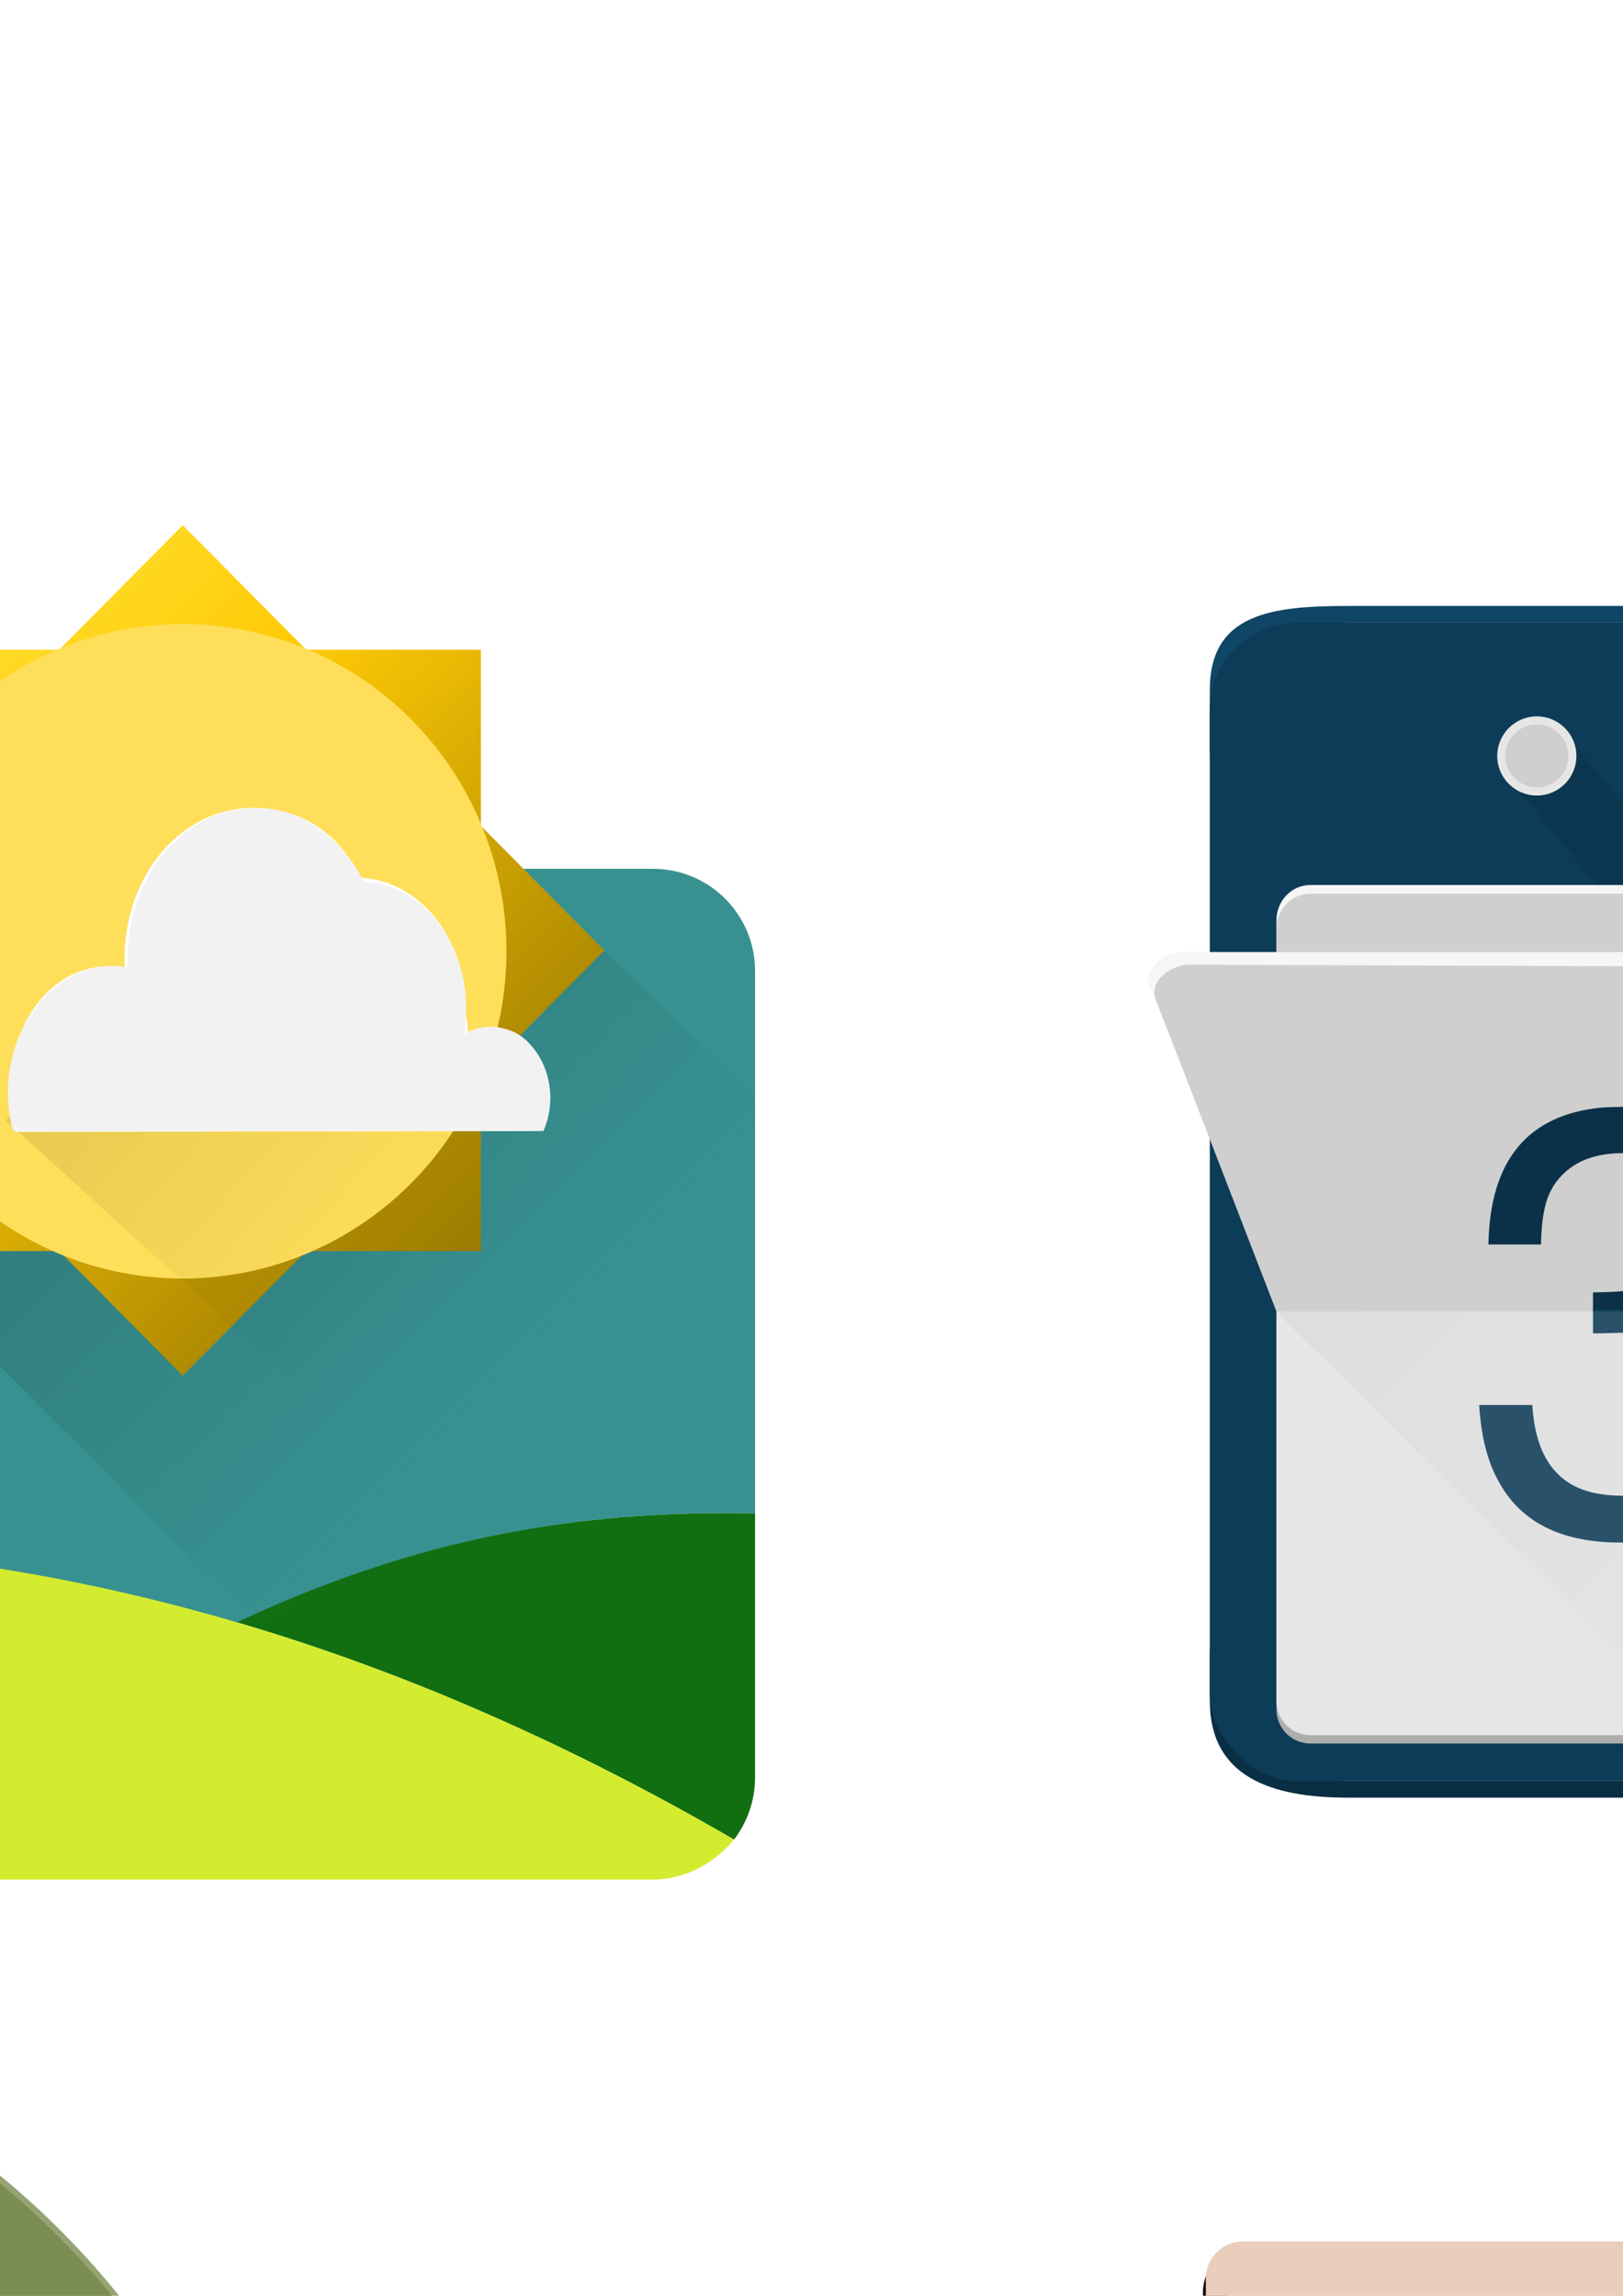 <?xml version="1.0" encoding="UTF-8" standalone="no"?>
<!-- Created with Inkscape (http://www.inkscape.org/) -->

<svg
   xmlns:dc="http://purl.org/dc/elements/1.1/"
   xmlns:cc="http://creativecommons.org/ns#"
   xmlns:rdf="http://www.w3.org/1999/02/22-rdf-syntax-ns#"
   xmlns:svg="http://www.w3.org/2000/svg"
   xmlns="http://www.w3.org/2000/svg"
   xmlns:xlink="http://www.w3.org/1999/xlink"
   xmlns:sodipodi="http://sodipodi.sourceforge.net/DTD/sodipodi-0.dtd"
   xmlns:inkscape="http://www.inkscape.org/namespaces/inkscape"
   width="210mm"
   height="297mm"
   viewBox="0 0 744.094 1052.362"
   id="svg2"
   version="1.1"
   inkscape:version="0.91 r13725"
   sodipodi:docname="materialParctice03.svg"
   inkscape:export-filename="/home/ersin/Pictures/Inkscape/materialPratice/materialParctice03.png"
   inkscape:export-xdpi="90"
   inkscape:export-ydpi="90">
  <defs
     id="defs4">
    <linearGradient
       inkscape:collect="always"
       id="linearGradient9309">
      <stop
         style="stop-color:#641d1d;stop-opacity:1;"
         offset="0"
         id="stop9311" />
      <stop
         style="stop-color:#641d1d;stop-opacity:0;"
         offset="1"
         id="stop9313" />
    </linearGradient>
    <linearGradient
       inkscape:collect="always"
       id="linearGradient9036">
      <stop
         style="stop-color:#b03f3f;stop-opacity:1;"
         offset="0"
         id="stop9038" />
      <stop
         id="stop9048"
         offset="0.858"
         style="stop-color:#ac3e3e;stop-opacity:1" />
      <stop
         id="stop9044"
         offset="0.933"
         style="stop-color:#b83737;stop-opacity:0.98" />
      <stop
         style="stop-color:#702d2d;stop-opacity:1"
         offset="1"
         id="stop9040" />
    </linearGradient>
    <linearGradient
       inkscape:collect="always"
       id="linearGradient8734">
      <stop
         style="stop-color:#907c5d;stop-opacity:0.616"
         offset="0"
         id="stop8736" />
      <stop
         style="stop-color:#686259;stop-opacity:0"
         offset="1"
         id="stop8738" />
    </linearGradient>
    <linearGradient
       inkscape:collect="always"
       id="linearGradient7931">
      <stop
         style="stop-color:#12586f;stop-opacity:1;"
         offset="0"
         id="stop7933" />
      <stop
         style="stop-color:#12586f;stop-opacity:0;"
         offset="1"
         id="stop7935" />
    </linearGradient>
    <linearGradient
       inkscape:collect="always"
       id="linearGradient4920">
      <stop
         style="stop-color:#000000;stop-opacity:1;"
         offset="0"
         id="stop4922" />
      <stop
         style="stop-color:#000000;stop-opacity:0;"
         offset="1"
         id="stop4924" />
    </linearGradient>
    <linearGradient
       inkscape:collect="always"
       id="linearGradient4556">
      <stop
         style="stop-color:#2d7373;stop-opacity:1"
         offset="0"
         id="stop4558" />
      <stop
         style="stop-color:#2d7373;stop-opacity:0"
         offset="1"
         id="stop4560" />
    </linearGradient>
    <linearGradient
       id="linearGradient4419"
       inkscape:collect="always">
      <stop
         id="stop4429"
         offset="0"
         style="stop-color:#ffe843;stop-opacity:1" />
      <stop
         style="stop-color:#ffca05;stop-opacity:1"
         offset="0.37"
         id="stop4435" />
      <stop
         id="stop4431"
         offset="1"
         style="stop-color:#896d00;stop-opacity:1" />
    </linearGradient>
    <linearGradient
       inkscape:collect="always"
       id="linearGradient4703">
      <stop
         style="stop-color:#000000;stop-opacity:1;"
         offset="0"
         id="stop4705" />
      <stop
         style="stop-color:#000000;stop-opacity:0;"
         offset="1"
         id="stop4707" />
    </linearGradient>
    <linearGradient
       inkscape:collect="always"
       id="linearGradient4339">
      <stop
         style="stop-color:#000000;stop-opacity:1;"
         offset="0"
         id="stop4341" />
      <stop
         style="stop-color:#000000;stop-opacity:0"
         offset="1"
         id="stop4343" />
    </linearGradient>
    <filter
       inkscape:collect="always"
       style="color-interpolation-filters:sRGB"
       id="filter4322"
       x="-0.03"
       width="1.06"
       y="-0.015"
       height="1.031">
      <feGaussianBlur
         inkscape:collect="always"
         stdDeviation="3.913"
         id="feGaussianBlur4324" />
    </filter>
    <linearGradient
       inkscape:collect="always"
       xlink:href="#linearGradient4339"
       id="linearGradient4345"
       x1="17.463"
       y1="569.789"
       x2="359.555"
       y2="911.88"
       gradientUnits="userSpaceOnUse" />
    <linearGradient
       inkscape:collect="always"
       xlink:href="#linearGradient4703"
       id="linearGradient4709"
       x1="1360.473"
       y1="330.053"
       x2="1834.942"
       y2="843.412"
       gradientUnits="userSpaceOnUse" />
    <linearGradient
       inkscape:collect="always"
       xlink:href="#linearGradient4703"
       id="linearGradient4713"
       gradientUnits="userSpaceOnUse"
       x1="1360.473"
       y1="330.053"
       x2="1711.906"
       y2="713.304" />
    <filter
       style="color-interpolation-filters:sRGB;"
       inkscape:label="Drop Shadow"
       id="filter6353">
      <feFlood
         flood-opacity="0.114"
         flood-color="rgb(0,0,0)"
         result="flood"
         id="feFlood6355" />
      <feComposite
         in="flood"
         in2="SourceGraphic"
         operator="in"
         result="composite1"
         id="feComposite6357" />
      <feGaussianBlur
         in="composite1"
         stdDeviation="1.6"
         result="blur"
         id="feGaussianBlur6359" />
      <feOffset
         dx="1.6"
         dy="3.5"
         result="offset"
         id="feOffset6361" />
      <feComposite
         in="SourceGraphic"
         in2="offset"
         operator="over"
         result="composite2"
         id="feComposite6363" />
    </filter>
    <filter
       style="color-interpolation-filters:sRGB;"
       inkscape:label="Drop Shadow"
       id="filter6365">
      <feFlood
         flood-opacity="0.114"
         flood-color="rgb(0,0,0)"
         result="flood"
         id="feFlood6367" />
      <feComposite
         in="flood"
         in2="SourceGraphic"
         operator="in"
         result="composite1"
         id="feComposite6369" />
      <feGaussianBlur
         in="composite1"
         stdDeviation="1.6"
         result="blur"
         id="feGaussianBlur6371" />
      <feOffset
         dx="1.6"
         dy="3.5"
         result="offset"
         id="feOffset6373" />
      <feComposite
         in="SourceGraphic"
         in2="offset"
         operator="over"
         result="composite2"
         id="feComposite6375" />
    </filter>
    <filter
       style="color-interpolation-filters:sRGB;"
       inkscape:label="Drop Shadow"
       id="filter6377">
      <feFlood
         flood-opacity="0.114"
         flood-color="rgb(0,0,0)"
         result="flood"
         id="feFlood6379" />
      <feComposite
         in="flood"
         in2="SourceGraphic"
         operator="in"
         result="composite1"
         id="feComposite6381" />
      <feGaussianBlur
         in="composite1"
         stdDeviation="1.6"
         result="blur"
         id="feGaussianBlur6383" />
      <feOffset
         dx="1.6"
         dy="3.5"
         result="offset"
         id="feOffset6385" />
      <feComposite
         in="SourceGraphic"
         in2="offset"
         operator="over"
         result="composite2"
         id="feComposite6387" />
    </filter>
    <linearGradient
       inkscape:collect="always"
       xlink:href="#linearGradient4419"
       id="linearGradient4425"
       x1="1375.102"
       y1="1115.271"
       x2="1710.747"
       y2="1454.895"
       gradientUnits="userSpaceOnUse" />
    <linearGradient
       inkscape:collect="always"
       xlink:href="#linearGradient4556"
       id="linearGradient4562"
       x1="1488.312"
       y1="1243.921"
       x2="1714.05"
       y2="1469.659"
       gradientUnits="userSpaceOnUse"
       gradientTransform="translate(-774.7,-109.689)" />
    <filter
       style="color-interpolation-filters:sRGB;"
       inkscape:label="Drop Shadow"
       id="filter4906">
      <feFlood
         flood-opacity="0.114"
         flood-color="rgb(0,0,0)"
         result="flood"
         id="feFlood4908" />
      <feComposite
         in="flood"
         in2="SourceGraphic"
         operator="in"
         result="composite1"
         id="feComposite4910" />
      <feGaussianBlur
         in="composite1"
         stdDeviation="4.839"
         result="blur"
         id="feGaussianBlur4912" />
      <feOffset
         dx="4.6"
         dy="5.4"
         result="offset"
         id="feOffset4914" />
      <feComposite
         in="SourceGraphic"
         in2="offset"
         operator="over"
         result="composite2"
         id="feComposite4916" />
    </filter>
    <linearGradient
       inkscape:collect="always"
       xlink:href="#linearGradient4920"
       id="linearGradient4926"
       x1="1462.015"
       y1="1362.075"
       x2="1601"
       y2="1483.36"
       gradientUnits="userSpaceOnUse"
       gradientTransform="translate(-774.7,-109.689)" />
    <filter
       style="color-interpolation-filters:sRGB;"
       inkscape:label="Drop Shadow"
       id="filter5784">
      <feFlood
         flood-opacity="0.353"
         flood-color="rgb(0,0,0)"
         result="flood"
         id="feFlood5786" />
      <feComposite
         in="flood"
         in2="SourceGraphic"
         operator="out"
         result="composite1"
         id="feComposite5788" />
      <feGaussianBlur
         in="composite1"
         stdDeviation="4.3"
         result="blur"
         id="feGaussianBlur5790" />
      <feOffset
         dx="-1.3"
         dy="-9.1"
         result="offset"
         id="feOffset5792" />
      <feComposite
         in="offset"
         in2="SourceGraphic"
         operator="atop"
         result="fbSourceGraphic"
         id="feComposite5794" />
      <feColorMatrix
         result="fbSourceGraphicAlpha"
         in="fbSourceGraphic"
         values="0 0 0 -1 0 0 0 0 -1 0 0 0 0 -1 0 0 0 0 1 0"
         id="feColorMatrix6048" />
      <feFlood
         id="feFlood6050"
         flood-opacity="0.467"
         flood-color="rgb(0,0,0)"
         result="flood"
         in="fbSourceGraphic" />
      <feComposite
         id="feComposite6052"
         in2="fbSourceGraphic"
         in="flood"
         operator="in"
         result="composite1" />
      <feGaussianBlur
         id="feGaussianBlur6054"
         in="composite1"
         stdDeviation="26.3"
         result="blur" />
      <feOffset
         id="feOffset6056"
         dx="0"
         dy="-9.14"
         result="offset" />
      <feComposite
         id="feComposite6058"
         in2="offset"
         in="fbSourceGraphic"
         operator="over"
         result="composite2" />
    </filter>
    <filter
       y="-0.25"
       height="1.5"
       inkscape:menu-tooltip="Darkens the edge with an inner blur and adds a flexible glow"
       inkscape:menu="Shadows and Glows"
       inkscape:label="Dark And Glow"
       style="color-interpolation-filters:sRGB;"
       id="filter6065">
      <feGaussianBlur
         stdDeviation="5"
         result="result6"
         id="feGaussianBlur6067" />
      <feComposite
         result="result8"
         in="SourceGraphic"
         operator="atop"
         in2="result6"
         id="feComposite6069" />
      <feComposite
         result="result9"
         operator="over"
         in2="SourceAlpha"
         in="result8"
         id="feComposite6071" />
      <feColorMatrix
         values="1 0 0 0 0 0 1 0 0 0 0 0 1 0 0 0 0 0 1 0 "
         result="result10"
         id="feColorMatrix6073" />
      <feBlend
         in="result10"
         mode="normal"
         in2="result6"
         id="feBlend6075" />
    </filter>
    <filter
       inkscape:collect="always"
       style="color-interpolation-filters:sRGB"
       id="filter6478"
       x="-0.06"
       width="1.12"
       y="-0.06"
       height="1.12">
      <feGaussianBlur
         inkscape:collect="always"
         stdDeviation="6.746"
         id="feGaussianBlur6480" />
    </filter>
    <filter
       inkscape:collect="always"
       style="color-interpolation-filters:sRGB"
       id="filter6648"
       x="-0.044"
       width="1.089"
       y="-0.044"
       height="1.089">
      <feGaussianBlur
         inkscape:collect="always"
         stdDeviation="4.238"
         id="feGaussianBlur6650" />
    </filter>
    <filter
       inkscape:collect="always"
       style="color-interpolation-filters:sRGB"
       id="filter6893"
       x="-0.035"
       width="1.07"
       y="-0.1"
       height="1.2">
      <feGaussianBlur
         inkscape:collect="always"
         stdDeviation="2.091"
         id="feGaussianBlur6895" />
    </filter>
    <filter
       inkscape:collect="always"
       style="color-interpolation-filters:sRGB"
       id="filter6897"
       x="-0.052"
       width="1.104"
       y="-0.119"
       height="1.237">
      <feGaussianBlur
         inkscape:collect="always"
         stdDeviation="2.091"
         id="feGaussianBlur6899" />
    </filter>
    <filter
       inkscape:collect="always"
       style="color-interpolation-filters:sRGB"
       id="filter6901"
       x="-0.036"
       width="1.073"
       y="-0.069"
       height="1.138">
      <feGaussianBlur
         inkscape:collect="always"
         stdDeviation="2.091"
         id="feGaussianBlur6903" />
    </filter>
    <filter
       inkscape:collect="always"
       style="color-interpolation-filters:sRGB"
       id="filter6905"
       x="-0.053"
       width="1.106"
       y="-0.116"
       height="1.232">
      <feGaussianBlur
         inkscape:collect="always"
         stdDeviation="2.091"
         id="feGaussianBlur6907" />
    </filter>
    <linearGradient
       inkscape:collect="always"
       xlink:href="#linearGradient7931"
       id="linearGradient7937"
       x1="2277.591"
       y1="1261.136"
       x2="2586.243"
       y2="1526.301"
       gradientUnits="userSpaceOnUse" />
    <filter
       inkscape:collect="always"
       style="color-interpolation-filters:sRGB"
       id="filter8449"
       x="-0.021"
       width="1.042"
       y="-1.118"
       height="3.236">
      <feGaussianBlur
         inkscape:collect="always"
         stdDeviation="4.519"
         id="feGaussianBlur8451" />
    </filter>
    <filter
       inkscape:collect="always"
       style="color-interpolation-filters:sRGB"
       id="filter8486"
       x="-0.008"
       width="1.015"
       y="-0.432"
       height="1.863">
      <feGaussianBlur
         inkscape:collect="always"
         stdDeviation="1.714"
         id="feGaussianBlur8488" />
    </filter>
    <filter
       inkscape:collect="always"
       style="color-interpolation-filters:sRGB"
       id="filter8640"
       x="-0.033"
       width="1.065"
       y="-0.032"
       height="1.065">
      <feGaussianBlur
         inkscape:collect="always"
         stdDeviation="7.214"
         id="feGaussianBlur8642" />
    </filter>
    <linearGradient
       inkscape:collect="always"
       xlink:href="#linearGradient8734"
       id="linearGradient8740"
       x1="2199.809"
       y1="1158.782"
       x2="2489.016"
       y2="1445.867"
       gradientUnits="userSpaceOnUse" />
    <filter
       style="color-interpolation-filters:sRGB;"
       inkscape:label="Drop Shadow"
       id="filter8959">
      <feFlood
         flood-opacity="0.498"
         flood-color="rgb(0,0,0)"
         result="flood"
         id="feFlood8961" />
      <feComposite
         in="flood"
         in2="SourceGraphic"
         operator="in"
         result="composite1"
         id="feComposite8963" />
      <feGaussianBlur
         in="composite1"
         stdDeviation="5.376"
         result="blur"
         id="feGaussianBlur8965" />
      <feOffset
         dx="0"
         dy="5.9"
         result="offset"
         id="feOffset8967" />
      <feComposite
         in="SourceGraphic"
         in2="offset"
         operator="over"
         result="composite2"
         id="feComposite8969" />
    </filter>
    <filter
       style="color-interpolation-filters:sRGB;"
       inkscape:label="Drop Shadow"
       id="filter8983">
      <feFlood
         flood-opacity="0.498"
         flood-color="rgb(0,0,0)"
         result="flood"
         id="feFlood8985" />
      <feComposite
         in="flood"
         in2="SourceGraphic"
         operator="in"
         result="composite1"
         id="feComposite8987" />
      <feGaussianBlur
         in="composite1"
         stdDeviation="5.4"
         result="blur"
         id="feGaussianBlur8989" />
      <feOffset
         dx="0"
         dy="5.9"
         result="offset"
         id="feOffset8991" />
      <feComposite
         in="SourceGraphic"
         in2="offset"
         operator="over"
         result="composite2"
         id="feComposite8993" />
    </filter>
    <linearGradient
       inkscape:collect="always"
       xlink:href="#linearGradient9036"
       id="linearGradient9042"
       x1="831.052"
       y1="2247.46"
       x2="831.052"
       y2="1900.978"
       gradientUnits="userSpaceOnUse" />
    <filter
       style="color-interpolation-filters:sRGB;"
       inkscape:label="Drop Shadow"
       id="filter9182">
      <feFlood
         flood-opacity="0.659"
         flood-color="rgb(0,0,0)"
         result="flood"
         id="feFlood9184" />
      <feComposite
         in="flood"
         in2="SourceGraphic"
         operator="in"
         result="composite1"
         id="feComposite9186" />
      <feGaussianBlur
         in="composite1"
         stdDeviation="7"
         result="blur"
         id="feGaussianBlur9188" />
      <feOffset
         dx="0"
         dy="5.9"
         result="offset"
         id="feOffset9190" />
      <feComposite
         in="SourceGraphic"
         in2="offset"
         operator="over"
         result="composite2"
         id="feComposite9192" />
    </filter>
    <linearGradient
       inkscape:collect="always"
       xlink:href="#linearGradient9309"
       id="linearGradient9315"
       x1="1642.255"
       y1="2298.992"
       x2="2021.618"
       y2="2678.354"
       gradientUnits="userSpaceOnUse" />
    <filter
       inkscape:collect="always"
       style="color-interpolation-filters:sRGB"
       id="filter5470"
       x="-18.415"
       width="37.83"
       y="-0.039"
       height="1.079">
      <feGaussianBlur
         inkscape:collect="always"
         stdDeviation="6.145"
         id="feGaussianBlur5472" />
    </filter>
  </defs>
  <sodipodi:namedview
     id="base"
     pagecolor="#484848"
     bordercolor="#666666"
     borderopacity="1.0"
     inkscape:pageopacity="0"
     inkscape:pageshadow="2"
     inkscape:zoom="0.35355339"
     inkscape:cx="1122.5718"
     inkscape:cy="-253.02031"
     inkscape:document-units="px"
     inkscape:current-layer="layer1"
     showgrid="false"
     showborder="false"
     inkscape:object-paths="false"
     inkscape:object-nodes="false"
     inkscape:window-width="1866"
     inkscape:window-height="1025"
     inkscape:window-x="0"
     inkscape:window-y="24"
     inkscape:window-maximized="1"
     showguides="true"
     inkscape:guide-bbox="true"
     inkscape:snap-intersection-paths="false" />
  <g
     inkscape:label="Layer 1"
     inkscape:groupmode="layer"
     id="layer1">
    <g
       id="g4443"
       transform="translate(2.696,756.853)">
      <g
         transform="matrix(1.047,0,0,1,3.874,0)"
         id="g4436">
        <g
           id="g4332"
           transform="matrix(1,0,0,0.983,0,14.179)">
          <rect
             ry="55.343"
             y="501.448"
             x="-45.809"
             height="350.224"
             width="370.364"
             id="rect4330"
             style="opacity:1;fill:#999999;fill-opacity:1;stroke:none;stroke-width:0.7;stroke-linecap:butt;stroke-linejoin:round;stroke-miterlimit:4;stroke-dasharray:none;stroke-dashoffset:0;stroke-opacity:1" />
          <rect
             style="opacity:1;fill:#e6e6e6;fill-opacity:1;stroke:none;stroke-width:0.7;stroke-linecap:butt;stroke-linejoin:round;stroke-miterlimit:4;stroke-dasharray:none;stroke-dashoffset:0;stroke-opacity:1"
             id="rect4328"
             width="370.364"
             height="350.224"
             x="-45.809"
             y="491.283"
             ry="55.343" />
          <rect
             ry="55.343"
             y="497.382"
             x="-45.809"
             height="350.224"
             width="370.364"
             id="rect4326"
             style="opacity:1;fill:#cccccc;fill-opacity:1;stroke:none;stroke-width:0.7;stroke-linecap:butt;stroke-linejoin:round;stroke-miterlimit:4;stroke-dasharray:none;stroke-dashoffset:0;stroke-opacity:1" />
        </g>
        <path
           sodipodi:nodetypes="cccccccccsssccc"
           inkscape:connector-curvature="0"
           style="opacity:0.141;fill:url(#linearGradient4345);fill-opacity:1;fill-rule:evenodd;stroke:none;stroke-width:1px;stroke-linecap:butt;stroke-linejoin:miter;stroke-opacity:1"
           d="m 97.898,472.361 -145.525,148.031 0.48,0.484 0,1.428 -1.324,-1.334 L -68,634.361 -83.113,783.746 c 18.428,21.226 39.148,40.313 61.775,56.904 0.242,-0.184 0.485,-0.368 0.727,-0.553 8.382,5.015 18.238,7.9 28.807,7.9 l 259.678,0 c 30.66,0 55.344,-24.272 55.344,-54.422 l 0,-3.998 0,-103.25 z"
           id="path4337" />
      </g>
      <g
         style="opacity:0.158;fill:#000000;fill-opacity:1;filter:url(#filter4322)"
         transform="translate(4,4)"
         id="g4288">
        <g
           style="fill:#000000;fill-opacity:1"
           id="g4290">
          <path
             inkscape:connector-curvature="0"
             style="opacity:1;fill:#000000;fill-opacity:1;stroke:none;stroke-width:0.7;stroke-linecap:butt;stroke-linejoin:round;stroke-miterlimit:4;stroke-dasharray:none;stroke-dashoffset:0;stroke-opacity:1"
             d="m -20,233.016 a 376,376 0 0 0 -91.082,94.559 L -20,418.654 -20,233.016 Z"
             id="path4292" />
          <path
             inkscape:connector-curvature="0"
             style="opacity:1;fill:#000000;fill-opacity:1;stroke:none;stroke-width:0.7;stroke-linecap:butt;stroke-linejoin:round;stroke-miterlimit:4;stroke-dasharray:none;stroke-dashoffset:0;stroke-opacity:1"
             d="m -111.652,328.418 a 376,376 0 0 0 -61.615,167.969 L -20,649.654 l 0,-230.293 -0.354,0.354 -91.299,-91.297 z"
             id="path4294" />
          <path
             inkscape:connector-curvature="0"
             style="opacity:1;fill:#000000;fill-opacity:1;stroke:none;stroke-width:0.7;stroke-linecap:butt;stroke-linejoin:round;stroke-miterlimit:4;stroke-dasharray:none;stroke-dashoffset:0;stroke-opacity:1"
             d="M -173.391,497.678 A 376,376 0 0 0 -176,537.361 376,376 0 0 0 -20,841.838 l 0,-191.477 -0.354,0.354 -153.037,-153.037 z"
             id="path4296" />
        </g>
        <g
           style="fill:#000000;fill-opacity:1"
           id="g4298">
          <path
             inkscape:connector-curvature="0"
             id="path4300"
             d="m -20,233.016 a 376,376 0 0 1 91.082,94.559 L -20,418.654 -20,233.016 Z"
             style="opacity:1;fill:#000000;fill-opacity:1;stroke:none;stroke-width:0.7;stroke-linecap:butt;stroke-linejoin:round;stroke-miterlimit:4;stroke-dasharray:none;stroke-dashoffset:0;stroke-opacity:1" />
          <path
             inkscape:connector-curvature="0"
             id="path4302"
             d="m 71.652,328.418 a 376,376 0 0 1 61.615,167.969 L -20,649.654 l 0,-230.293 0.354,0.354 91.299,-91.297 z"
             style="opacity:1;fill:#000000;fill-opacity:1;stroke:none;stroke-width:0.7;stroke-linecap:butt;stroke-linejoin:round;stroke-miterlimit:4;stroke-dasharray:none;stroke-dashoffset:0;stroke-opacity:1" />
          <path
             inkscape:connector-curvature="0"
             id="path4304"
             d="M 133.391,497.678 A 376,376 0 0 1 136,537.361 376,376 0 0 1 -20,841.838 l 0,-191.477 0.354,0.354 153.037,-153.037 z"
             style="opacity:1;fill:#000000;fill-opacity:1;stroke:none;stroke-width:0.7;stroke-linecap:butt;stroke-linejoin:round;stroke-miterlimit:4;stroke-dasharray:none;stroke-dashoffset:0;stroke-opacity:1" />
        </g>
      </g>
      <g
         style="opacity:0.795"
         transform="translate(0,-6)"
         id="g4270">
        <g
           id="g4272">
          <path
             inkscape:connector-curvature="0"
             style="opacity:1;fill:#087449;fill-opacity:1;stroke:none;stroke-width:0.7;stroke-linecap:butt;stroke-linejoin:round;stroke-miterlimit:4;stroke-dasharray:none;stroke-dashoffset:0;stroke-opacity:1"
             d="m -20,233.016 a 376,376 0 0 0 -91.082,94.559 L -20,418.654 -20,233.016 Z"
             id="path4274" />
          <path
             inkscape:connector-curvature="0"
             style="opacity:1;fill:#07653f;fill-opacity:1;stroke:none;stroke-width:0.7;stroke-linecap:butt;stroke-linejoin:round;stroke-miterlimit:4;stroke-dasharray:none;stroke-dashoffset:0;stroke-opacity:1"
             d="m -111.652,328.418 a 376,376 0 0 0 -61.615,167.969 L -20,649.654 l 0,-230.293 -0.354,0.354 -91.299,-91.297 z"
             id="path4276" />
          <path
             inkscape:connector-curvature="0"
             style="opacity:1;fill:#065435;fill-opacity:1;stroke:none;stroke-width:0.7;stroke-linecap:butt;stroke-linejoin:round;stroke-miterlimit:4;stroke-dasharray:none;stroke-dashoffset:0;stroke-opacity:1"
             d="M -173.391,497.678 A 376,376 0 0 0 -176,537.361 376,376 0 0 0 -20,841.838 l 0,-191.477 -0.354,0.354 -153.037,-153.037 z"
             id="path4278" />
        </g>
        <g
           id="g4280">
          <path
             inkscape:connector-curvature="0"
             id="path4282"
             d="m -20,233.016 a 376,376 0 0 1 91.082,94.559 L -20,418.654 -20,233.016 Z"
             style="opacity:1;fill:#7b8d51;fill-opacity:1;stroke:none;stroke-width:0.7;stroke-linecap:butt;stroke-linejoin:round;stroke-miterlimit:4;stroke-dasharray:none;stroke-dashoffset:0;stroke-opacity:1" />
          <path
             inkscape:connector-curvature="0"
             id="path4284"
             d="m 71.652,328.418 a 376,376 0 0 1 61.615,167.969 L -20,649.654 l 0,-230.293 0.354,0.354 91.299,-91.297 z"
             style="opacity:1;fill:#5b6d0c;fill-opacity:1;stroke:none;stroke-width:0.7;stroke-linecap:butt;stroke-linejoin:round;stroke-miterlimit:4;stroke-dasharray:none;stroke-dashoffset:0;stroke-opacity:1" />
          <path
             inkscape:connector-curvature="0"
             id="path4286"
             d="M 133.391,497.678 A 376,376 0 0 1 136,537.361 376,376 0 0 1 -20,841.838 l 0,-191.477 0.354,0.354 153.037,-153.037 z"
             style="opacity:1;fill:#52610c;fill-opacity:1;stroke:none;stroke-width:0.7;stroke-linecap:butt;stroke-linejoin:round;stroke-miterlimit:4;stroke-dasharray:none;stroke-dashoffset:0;stroke-opacity:1" />
        </g>
      </g>
      <g
         transform="matrix(1,0,0,1.008,0,-4.389)"
         id="g4260">
        <g
           id="g4239">
          <path
             inkscape:connector-curvature="0"
             id="path4160"
             d="m -20,233.016 a 376,376 0 0 0 -91.082,94.559 L -20,418.654 -20,233.016 Z"
             style="opacity:1;fill:#087449;fill-opacity:1;stroke:none;stroke-width:0.7;stroke-linecap:butt;stroke-linejoin:round;stroke-miterlimit:4;stroke-dasharray:none;stroke-dashoffset:0;stroke-opacity:1" />
          <path
             inkscape:connector-curvature="0"
             id="path4158"
             d="m -111.652,328.418 a 376,376 0 0 0 -61.615,167.969 L -20,649.654 l 0,-230.293 -0.354,0.354 -91.299,-91.297 z"
             style="opacity:1;fill:#07653f;fill-opacity:1;stroke:none;stroke-width:0.7;stroke-linecap:butt;stroke-linejoin:round;stroke-miterlimit:4;stroke-dasharray:none;stroke-dashoffset:0;stroke-opacity:1" />
          <path
             inkscape:connector-curvature="0"
             id="path4136"
             d="M -173.391,497.678 A 376,376 0 0 0 -176,537.361 376,376 0 0 0 -20,841.838 l 0,-191.477 -0.354,0.354 -153.037,-153.037 z"
             style="opacity:1;fill:#065435;fill-opacity:1;stroke:none;stroke-width:0.7;stroke-linecap:butt;stroke-linejoin:round;stroke-miterlimit:4;stroke-dasharray:none;stroke-dashoffset:0;stroke-opacity:1" />
        </g>
        <g
           id="g4255">
          <path
             style="opacity:1;fill:#7b8d51;fill-opacity:1;stroke:none;stroke-width:0.7;stroke-linecap:butt;stroke-linejoin:round;stroke-miterlimit:4;stroke-dasharray:none;stroke-dashoffset:0;stroke-opacity:1"
             d="m -20,233.016 a 376,376 0 0 1 91.082,94.559 L -20,418.654 -20,233.016 Z"
             id="path4246"
             inkscape:connector-curvature="0" />
          <path
             style="opacity:1;fill:#5b6d0c;fill-opacity:1;stroke:none;stroke-width:0.7;stroke-linecap:butt;stroke-linejoin:round;stroke-miterlimit:4;stroke-dasharray:none;stroke-dashoffset:0;stroke-opacity:1"
             d="m 71.652,328.418 a 376,376 0 0 1 61.615,167.969 L -20,649.654 l 0,-230.293 0.354,0.354 91.299,-91.297 z"
             id="path4248"
             inkscape:connector-curvature="0" />
          <path
             style="opacity:1;fill:#52610c;fill-opacity:1;stroke:none;stroke-width:0.7;stroke-linecap:butt;stroke-linejoin:round;stroke-miterlimit:4;stroke-dasharray:none;stroke-dashoffset:0;stroke-opacity:1"
             d="M 133.391,497.678 A 376,376 0 0 1 136,537.361 376,376 0 0 1 -20,841.838 l 0,-191.477 0.354,0.354 153.037,-153.037 z"
             id="path4250"
             inkscape:connector-curvature="0" />
        </g>
      </g>
    </g>
    <g
       id="g4619"
       transform="matrix(0.877,0,0,0.877,768.695,62.125)">
      <rect
         style="opacity:1;fill:#f9f9f9;fill-opacity:1;stroke:none;stroke-width:0.7;stroke-linecap:butt;stroke-linejoin:round;stroke-miterlimit:4;stroke-dasharray:none;stroke-dashoffset:0;stroke-opacity:1"
         id="rect4600"
         width="620"
         height="620"
         x="594"
         y="247.362"
         ry="67.28" />
      <rect
         style="opacity:1;fill:#ececec;fill-opacity:1;stroke:none;stroke-width:0.7;stroke-linecap:butt;stroke-linejoin:round;stroke-miterlimit:4;stroke-dasharray:none;stroke-dashoffset:0;stroke-opacity:1"
         id="rect4598"
         width="616"
         height="616"
         x="596"
         y="249.362"
         ry="66.846" />
      <rect
         ry="66.412"
         y="251.362"
         x="598"
         height="612"
         width="612"
         id="rect4596"
         style="opacity:1;fill:#f2f2f2;fill-opacity:1;stroke:none;stroke-width:0.7;stroke-linecap:butt;stroke-linejoin:round;stroke-miterlimit:4;stroke-dasharray:none;stroke-dashoffset:0;stroke-opacity:1" />
      <path
         sodipodi:nodetypes="ssssssccsccssssssc"
         inkscape:connector-curvature="0"
         id="path4602"
         d="m 904,364.121 c -18.683,0.098 -33.406,0.089 -47.279,5.828 -8.607,3.56 -20.476,10.962 -28.525,25.374 -8.049,14.413 -14.405,29.341 14.268,66.169 16.931,21.747 39.888,33.163 69.513,47.775 29.625,14.612 66.126,32.839 92.641,71.458 27.858,40.576 37.405,79.76 35.916,113.222 36.265,-36.208 56.663,-85.339 56.707,-136.585 C 1097.239,450.638 1010.722,363.565 904,364.121 Z m -149.036,70.38 c -28.543,34.584 -44.17,78.018 -44.204,122.86 -6.2e-4,106.724 86.516,193.261 193.24,193.242 10.562,-0.002 20.76,-0.748 30.731,-4.229 6.3,-2.2 19.23,-12.315 27.869,-27.953 11.175,-20.229 19.045,-46.015 -16.374,-97.604 -15.373,-22.391 -36.592,-33.729 -65.58,-48.027 -28.989,-14.298 -65.54,-31.137 -94.072,-67.785 -18.419,-23.658 -28.134,-47.889 -31.609,-70.504 z"
         style="opacity:1;fill:#3f4da1;fill-opacity:1;stroke:none;stroke-width:0.7;stroke-linecap:butt;stroke-linejoin:round;stroke-miterlimit:4;stroke-dasharray:none;stroke-dashoffset:0;stroke-opacity:1" />
    </g>
    <g
       id="g4858"
       transform="matrix(0.955,0,0,0.955,-713.59,21.475)">
      <path
         sodipodi:nodetypes="csssscssc"
         inkscape:connector-curvature="0"
         id="rect4629"
         d="m 1328,765.951 0,27.799 c 0,36.792 29.62,46.611 66.412,46.611 l 423.176,0 c 36.792,0 66.412,-7.118 66.412,-43.91 l 0,-30.5 c 0,36.792 -29.62,66.41 -66.412,66.41 l -423.176,0 c -36.792,0 -66.412,-29.618 -66.412,-66.41 z"
         style="opacity:1;fill:#0a2e43;fill-opacity:1;stroke:none;stroke-width:63.5;stroke-linecap:butt;stroke-linejoin:round;stroke-miterlimit:4;stroke-dasharray:none;stroke-dashoffset:0;stroke-opacity:1" />
      <path
         sodipodi:nodetypes="sscsscsss"
         inkscape:connector-curvature="0"
         id="rect4627"
         d="m 1394.412,268.361 c -36.792,0 -66.412,3.62 -66.412,40.412 l 0,34 c 0,-36.792 29.62,-66.412 66.412,-66.412 l 423.176,0 c 36.792,0 66.412,29.62 66.412,66.412 l 0,-32.25 c 0,-36.792 -29.62,-42.162 -66.412,-42.162 z"
         style="opacity:1;fill:#0f4565;fill-opacity:1;stroke:none;stroke-width:63.5;stroke-linecap:butt;stroke-linejoin:round;stroke-miterlimit:4;stroke-dasharray:none;stroke-dashoffset:0;stroke-opacity:1" />
      <rect
         style="opacity:1;fill:#0d3c58;fill-opacity:1;stroke:none;stroke-width:63.5;stroke-linecap:butt;stroke-linejoin:round;stroke-miterlimit:4;stroke-dasharray:none;stroke-dashoffset:0;stroke-opacity:1"
         id="rect4631"
         width="556"
         height="556"
         x="1328"
         y="276.362"
         ry="41.912" />
      <path
         sodipodi:nodetypes="cccccccccccccc"
         inkscape:connector-curvature="0"
         id="path4693"
         d="m 1498.359,328.992 -26.871,21.92 42.188,51.449 43.51,0 z m 269.408,2.828 -27.578,22.627 43.971,47.914 48.158,0 z m -156.442,90.339 56.739,48.961 107.372,-12.191 z"
         style="opacity:0.128;fill:url(#linearGradient4709);fill-opacity:1;fill-rule:evenodd;stroke:none;stroke-width:1px;stroke-linecap:butt;stroke-linejoin:miter;stroke-opacity:1" />
      <path
         inkscape:connector-curvature="0"
         style="opacity:1;fill:#adadad;fill-opacity:1;stroke:none;stroke-width:63.5;stroke-linecap:butt;stroke-linejoin:round;stroke-miterlimit:4;stroke-dasharray:none;stroke-dashoffset:0;stroke-opacity:1"
         d="m 1360,609.861 0,188.201 c 0,9.031 7.27,16.299 16.301,16.299 l 459.398,0 c 9.031,0 16.301,-7.268 16.301,-16.299 l 0,-188.201 -492,0 z"
         id="path4673" />
      <g
         id="g4771">
        <path
           style="opacity:1;fill:#e6e6e6;fill-opacity:1;stroke:none;stroke-width:63.5;stroke-linecap:butt;stroke-linejoin:round;stroke-miterlimit:4;stroke-dasharray:none;stroke-dashoffset:0;stroke-opacity:1"
           d="m 1360,605.861 0,188.201 c 0,9.031 7.27,16.299 16.301,16.299 l 459.398,0 c 9.031,0 16.301,-7.268 16.301,-16.299 l 0,-188.201 -492,0 z"
           id="rect4637"
           inkscape:connector-curvature="0" />
        <g
           id="g4718">
          <g
             transform="matrix(1,0,0,1.041,0,-24.879)"
             id="g4683">
            <path
               id="path4671"
               d="m 1376.301,410.361 c -9.031,0 -16.301,7.27 -16.301,16.301 l 0,174.199 492,0 0,-174.199 c 0,-9.031 -7.27,-16.301 -16.301,-16.301 l -459.398,0 z"
               style="opacity:1;fill:#f6f6f6;fill-opacity:1;stroke:none;stroke-width:63.5;stroke-linecap:butt;stroke-linejoin:round;stroke-miterlimit:4;stroke-dasharray:none;stroke-dashoffset:0;stroke-opacity:1"
               inkscape:connector-curvature="0" />
            <path
               inkscape:connector-curvature="0"
               style="opacity:1;fill:#cfcfcf;fill-opacity:1;stroke:none;stroke-width:63.5;stroke-linecap:butt;stroke-linejoin:round;stroke-miterlimit:4;stroke-dasharray:none;stroke-dashoffset:0;stroke-opacity:1"
               d="m 1376.301,414.361 c -9.031,0 -16.301,7.27 -16.301,16.301 l 0,174.199 492,0 0,-174.199 c 0,-9.031 -7.27,-16.301 -16.301,-16.301 l -459.398,0 z"
               id="path4667" />
          </g>
          <path
             id="path4711"
             d="m 1365.227,605.861 c -2.39,1.428 -4.047,2.438 -4.047,2.438 l 202.062,202.062 272.457,0 c 9.031,0 16.301,-7.268 16.301,-16.299 l 0,-188.201 -486.773,0 z"
             style="opacity:0.06;fill:url(#linearGradient4713);fill-opacity:1;fill-rule:evenodd;stroke:none;stroke-width:1px;stroke-linecap:butt;stroke-linejoin:miter;stroke-opacity:1"
             inkscape:connector-curvature="0" />
          <g
             transform="matrix(1,0,0,1.012,0,-5.095)"
             id="g4687">
            <path
               sodipodi:nodetypes="ssccsss"
               inkscape:connector-curvature="0"
               style="opacity:1;fill:#f6f6f6;fill-opacity:1;stroke:none;stroke-width:63.5;stroke-linecap:butt;stroke-linejoin:round;stroke-miterlimit:4;stroke-dasharray:none;stroke-dashoffset:0;stroke-opacity:1"
               d="m 1315.301,434.361 c -9.031,0 -19.699,7.934 -16.301,16.301 l 61,150.199 492,0 55,-150.199 c 3.105,-8.48 -7.27,-16.301 -16.301,-16.301 z"
               id="path4689" />
            <path
               sodipodi:nodetypes="ssccsss"
               inkscape:connector-curvature="0"
               id="path4691"
               d="m 1318.301,440.361 c -9.03,-0.032 -19.592,7.891 -16.301,16.301 l 58,148.199 492,0 53,-146.199 c 3.078,-8.49 -7.27,-16.269 -16.301,-16.301 z"
               style="opacity:1;fill:#cfcfcf;fill-opacity:1;stroke:none;stroke-width:63.5;stroke-linecap:butt;stroke-linejoin:round;stroke-miterlimit:4;stroke-dasharray:none;stroke-dashoffset:0;stroke-opacity:1" />
          </g>
          <path
             inkscape:connector-curvature="0"
             id="path4663"
             d="m 1525.838,508.818 c -3.329,0 -6.473,0.092 -9.432,0.277 -35.689,3.329 -53.905,25.243 -54.645,65.74 l 25.242,0 c 0.185,-11.65 1.756,-20.249 4.715,-25.797 0.37,-0.74 0.832,-1.571 1.387,-2.496 6.842,-10.356 17.846,-15.533 33.01,-15.533 5.918,0 11.188,0.832 15.811,2.496 13.499,5.178 20.248,15.995 20.248,32.453 0,13.869 -5.455,23.023 -16.365,27.461 -6.472,2.774 -17.752,4.253 -33.84,4.438 l 0,9.004 48.486,0 c 18.339,-7.506 27.516,-21.508 27.516,-42.012 0,-11.095 -2.312,-20.804 -6.936,-29.125 -9.986,-17.937 -28.384,-26.906 -55.197,-26.906 z m 157.828,0 c -18.122,1.294 -32.454,8.785 -42.994,22.469 -12.255,16.57 -18.785,41.766 -19.602,75.574 l 25.807,0 c 1.229,-50.37 14.871,-75.574 40.949,-75.574 26.21,0 39.861,25.203 40.971,75.574 l 25.729,0 c -0.996,-33.741 -7.499,-58.95 -19.543,-75.574 -11.65,-14.979 -27.37,-22.469 -47.156,-22.469 l -4.16,0 z"
             style="font-style:normal;font-weight:normal;font-size:418.597px;line-height:125%;font-family:sans-serif;letter-spacing:0px;word-spacing:0px;fill:#0b3148;fill-opacity:1;stroke:none;stroke-width:1px;stroke-linecap:butt;stroke-linejoin:miter;stroke-opacity:1" />
          <path
             id="path4659"
             d="m 1511.969,605.861 0,11.633 3.051,0 10.818,-0.277 c 28.293,0 42.438,12.389 42.438,37.168 0,6.842 -1.109,12.944 -3.328,18.307 -6.102,15.163 -19.138,22.746 -39.109,22.746 -3.698,0 -7.213,-0.277 -10.541,-0.832 -20.156,-3.144 -30.974,-17.383 -32.453,-42.717 l -25.52,0 c 0.925,14.979 3.977,27.092 9.154,36.338 10.54,19.786 30.05,29.68 58.527,29.68 16.458,0 30.418,-3.699 41.883,-11.096 18.122,-11.465 27.184,-29.033 27.184,-52.703 0,-6.657 -0.647,-12.482 -1.941,-17.475 -3.77,-14.183 -14.184,-24.432 -31.201,-30.771 l -48.961,0 z m 109.08,0 c -0.043,2.091 -0.07,4.205 -0.07,6.361 0,16.273 1.202,30.697 3.606,43.271 8.321,41.607 29.402,62.412 63.242,62.412 9.986,0 19.047,-1.943 27.184,-5.826 26.444,-13.314 39.666,-45.952 39.666,-97.914 0,-2.829 -0.046,-5.586 -0.117,-8.305 l -25.736,0 c 0.035,1.904 0.057,3.832 0.057,5.807 0,10.91 -0.554,20.804 -1.664,29.68 -3.883,36.984 -17.198,55.477 -39.943,55.477 -26.998,0 -40.496,-28.109 -40.496,-84.324 0,-2.265 0.031,-4.466 0.076,-6.639 l -25.803,0 z"
             style="font-style:normal;font-weight:normal;font-size:418.597px;line-height:125%;font-family:sans-serif;letter-spacing:0px;word-spacing:0px;fill:#0d3c58;fill-opacity:0.864;stroke:none;stroke-width:1px;stroke-linecap:butt;stroke-linejoin:miter;stroke-opacity:1"
             inkscape:connector-curvature="0" />
        </g>
      </g>
      <circle
         r="19"
         cy="340.362"
         cx="1485"
         id="path4675"
         style="opacity:1;fill:#e6e6e6;fill-opacity:1;stroke:none;stroke-width:63.5;stroke-linecap:butt;stroke-linejoin:round;stroke-miterlimit:4;stroke-dasharray:none;stroke-dashoffset:0;stroke-opacity:1" />
      <circle
         style="opacity:1;fill:#e6e6e6;fill-opacity:1;stroke:none;stroke-width:63.5;stroke-linecap:butt;stroke-linejoin:round;stroke-miterlimit:4;stroke-dasharray:none;stroke-dashoffset:0;stroke-opacity:1"
         id="circle4677"
         cx="1752"
         cy="340.362"
         r="19" />
      <circle
         r="15.818"
         cy="340.362"
         cx="1752"
         id="circle4679"
         style="opacity:1;fill:#cecece;fill-opacity:1;stroke:none;stroke-width:63.5;stroke-linecap:butt;stroke-linejoin:round;stroke-miterlimit:4;stroke-dasharray:none;stroke-dashoffset:0;stroke-opacity:1" />
      <circle
         style="opacity:1;fill:#cfcfcf;fill-opacity:1;stroke:none;stroke-width:63.5;stroke-linecap:butt;stroke-linejoin:round;stroke-miterlimit:4;stroke-dasharray:none;stroke-dashoffset:0;stroke-opacity:1"
         id="circle4681"
         cx="1485"
         cy="340.362"
         r="15.111" />
    </g>
    <g
       id="g6407"
       transform="matrix(1.083,0,0,1.083,-217.769,661.169)">
      <g
         id="g6402">
        <rect
           style="opacity:1;fill:#363a3b;fill-opacity:1;stroke:none;stroke-width:63.5;stroke-linecap:butt;stroke-linejoin:round;stroke-miterlimit:4;stroke-dasharray:none;stroke-dashoffset:0;stroke-opacity:1;filter:url(#filter6377)"
           id="rect4885"
           width="361.063"
           height="239.002"
           x="2152.214"
           y="347.519"
           ry="32.491" />
        <rect
           ry="39.413"
           y="409.602"
           x="2123.193"
           height="289.914"
           width="419.105"
           id="rect4883"
           style="opacity:1;fill:#3b5662;fill-opacity:1;stroke:none;stroke-width:63.5;stroke-linecap:butt;stroke-linejoin:round;stroke-miterlimit:4;stroke-dasharray:none;stroke-dashoffset:0;stroke-opacity:1;filter:url(#filter6365)" />
        <rect
           style="opacity:1;fill:#d49c2d;fill-opacity:1;stroke:none;stroke-width:63.5;stroke-linecap:butt;stroke-linejoin:round;stroke-miterlimit:4;stroke-dasharray:none;stroke-dashoffset:0;stroke-opacity:1;filter:url(#filter6353)"
           id="rect4881"
           width="498.838"
           height="345.068"
           x="2083.326"
           y="472.535"
           ry="46.911" />
      </g>
      <g
         transform="translate(20.938,44.449)"
         id="g4975">
        <ellipse
           style="opacity:1;fill:#f9f9f9;fill-opacity:1;stroke:none;stroke-width:11;stroke-linecap:butt;stroke-linejoin:miter;stroke-miterlimit:4;stroke-dasharray:none;stroke-dashoffset:0;stroke-opacity:1"
           id="path4896"
           cx="2274.896"
           cy="579.213"
           rx="35.493"
           ry="36.03" />
        <path
           style="opacity:1;fill:#f9f9f9;fill-opacity:1;stroke:#d49c2d;stroke-width:7.14;stroke-linecap:butt;stroke-linejoin:miter;stroke-miterlimit:4;stroke-dasharray:none;stroke-dashoffset:0;stroke-opacity:1"
           d="m 2336.644,573.934 a 45.669,43.145 0 0 0 -42.388,27.182 45.669,43.145 0 0 0 -2.134,-0.101 45.669,43.145 0 0 0 -45.669,43.144 45.669,43.145 0 0 0 45.669,43.145 45.669,43.145 0 0 0 3.588,-0.148 c 1.009,0.096 2.031,0.148 3.067,0.148 l 83.076,0 c 17.545,0 31.67,-14.125 31.67,-31.67 0,-17.545 -14.125,-31.669 -31.67,-31.669 l -0.181,0 a 45.669,43.145 0 0 0 0.64,-6.885 45.669,43.145 0 0 0 -45.668,-43.145 z"
           id="rect4887"
           inkscape:connector-curvature="0" />
        <rect
           inkscape:transform-center-y="1.8359215"
           inkscape:transform-center-x="53.701167"
           ry="5.737"
           y="571.18"
           x="2206.521"
           height="11.475"
           width="22.949"
           id="rect4902"
           style="opacity:1;fill:#f9f9f9;fill-opacity:1;stroke:none;stroke-width:11;stroke-linecap:butt;stroke-linejoin:miter;stroke-miterlimit:4;stroke-dasharray:none;stroke-dashoffset:0;stroke-opacity:1" />
        <rect
           inkscape:transform-center-y="-36.674386"
           inkscape:transform-center-x="39.270789"
           ry="5.737"
           y="-1203.914"
           x="1948.774"
           height="11.475"
           width="22.949"
           id="rect4964"
           style="opacity:1;fill:#f9f9f9;fill-opacity:1;stroke:none;stroke-width:11;stroke-linecap:butt;stroke-linejoin:miter;stroke-miterlimit:4;stroke-dasharray:none;stroke-dashoffset:0;stroke-opacity:1"
           transform="matrix(0.707,0.707,-0.707,0.707,0,0)" />
        <rect
           inkscape:transform-center-y="-53.70126"
           inkscape:transform-center-x="1.8357839"
           ry="5.737"
           y="-2276.516"
           x="510.365"
           height="11.475"
           width="22.949"
           id="rect4966"
           style="opacity:1;fill:#f9f9f9;fill-opacity:1;stroke:none;stroke-width:11;stroke-linecap:butt;stroke-linejoin:miter;stroke-miterlimit:4;stroke-dasharray:none;stroke-dashoffset:0;stroke-opacity:1"
           transform="matrix(0,1,-1,0,0,0)" />
        <rect
           inkscape:transform-center-y="39.270767"
           inkscape:transform-center-x="36.67428"
           ry="5.737"
           y="2010.049"
           x="1134.837"
           height="11.475"
           width="22.949"
           id="rect4970"
           style="opacity:1;fill:#f9f9f9;fill-opacity:1;stroke:none;stroke-width:11;stroke-linecap:butt;stroke-linejoin:miter;stroke-miterlimit:4;stroke-dasharray:none;stroke-dashoffset:0;stroke-opacity:1"
           transform="matrix(0.707,-0.707,0.707,0.707,0,0)" />
        <rect
           inkscape:transform-center-y="-39.270723"
           inkscape:transform-center-x="-36.674364"
           ry="5.737"
           y="-2017.852"
           x="-1265.188"
           height="11.475"
           width="22.949"
           id="rect4972"
           style="opacity:1;fill:#f9f9f9;fill-opacity:1;stroke:none;stroke-width:11;stroke-linecap:butt;stroke-linejoin:miter;stroke-miterlimit:4;stroke-dasharray:none;stroke-dashoffset:0;stroke-opacity:1"
           transform="matrix(-0.707,0.707,-0.707,-0.707,0,0)" />
        <rect
           style="opacity:1;fill:#f9f9f9;fill-opacity:1;stroke:none;stroke-width:11;stroke-linecap:butt;stroke-linejoin:miter;stroke-miterlimit:4;stroke-dasharray:none;stroke-dashoffset:0;stroke-opacity:1"
           id="rect4900"
           width="22.949"
           height="11.475"
           x="-1265.188"
           y="-2017.852"
           ry="5.737"
           inkscape:transform-center-x="-36.674365"
           inkscape:transform-center-y="-39.270723"
           transform="matrix(-0.707,0.707,-0.707,-0.707,0,0)" />
      </g>
    </g>
    <g
       id="g5115"
       transform="translate(-685.947,-739.357)">
      <g
         transform="translate(-774.7,-109.689)"
         id="g4441">
        <path
           style="opacity:1;fill:#389191;fill-opacity:1;stroke:none;stroke-width:11;stroke-linecap:butt;stroke-linejoin:miter;stroke-miterlimit:4;stroke-dasharray:none;stroke-dashoffset:0;stroke-opacity:1"
           d="m 1328.932,1247.289 c -25.988,0 -46.91,20.924 -46.91,46.912 l 0,265.527 c 11.659,-0.609 23.254,-0.984 34.785,-1.129 87.707,-1.103 171.722,11.09 252.59,34.602 86.736,-40.86 157.92,-50.538 224.231,-50.555 4.42,0 8.819,0.041 13.199,0.119 l 0,-248.564 c 0,-25.989 -20.922,-46.912 -46.91,-46.912 l -430.984,0 z"
           id="path4410"
           inkscape:connector-curvature="0" />
        <path
           sodipodi:nodetypes="cccccc"
           style="opacity:1;fill:#116f11;fill-opacity:1;stroke:none;stroke-width:11;stroke-linecap:butt;stroke-linejoin:miter;stroke-miterlimit:4;stroke-dasharray:none;stroke-dashoffset:0;stroke-opacity:1"
           d="m 1806.826,1542.766 c -69.738,-1.249 -145.685,6.836 -237.58,49.924 78.199,22.878 155.07,57.279 227.867,99.561 l -0.199,0.342 c 6.209,-7.954 9.912,-17.967 9.912,-28.885 z"
           id="path4408"
           inkscape:connector-curvature="0" />
        <path
           sodipodi:nodetypes="cccsssccc"
           style="opacity:1;fill:#d4ec2f;fill-opacity:1;stroke:none;stroke-width:11;stroke-linecap:butt;stroke-linejoin:miter;stroke-miterlimit:4;stroke-dasharray:none;stroke-dashoffset:0;stroke-opacity:1"
           d="m 1325.453,1557.535 c -14.368,0.038 -28.835,0.432 -43.404,1.193 l -0.027,-0.518 0,103.496 c 0,25.989 20.922,48.91 46.91,48.91 l 430.984,0 c 14.852,0 28.613,-7.661 37.197,-18.367 -145.881,-84.717 -302.148,-135.163 -471.66,-134.715 z"
           id="rect4394"
           inkscape:connector-curvature="0" />
      </g>
      <g
         id="g5103">
        <g
           id="g5091">
          <path
             id="path4546"
             d="m 963.037,1175.018 -330.006,137.818 168.668,168.666 230.428,0 0,-48.426 0,-191.434 -69.09,-66.625 z m -91.688,334.242 c 1.16,0.452 2.32,0.902 3.479,1.359 -1.159,-0.458 -2.319,-0.906 -3.479,-1.359 z"
             style="opacity:0.913;fill:url(#linearGradient4562);fill-opacity:1;fill-rule:evenodd;stroke:none;stroke-width:1px;stroke-linecap:butt;stroke-linejoin:miter;stroke-opacity:1"
             inkscape:connector-curvature="0" />
          <g
             transform="translate(-774.7,-109.689)"
             id="g4502">
            <path
               style="opacity:1;fill:url(#linearGradient4425);fill-opacity:1;stroke:none;stroke-width:11;stroke-linecap:butt;stroke-linejoin:miter;stroke-miterlimit:4;stroke-dasharray:none;stroke-dashoffset:0;stroke-opacity:1"
               d="m 1544.424,1089.805 -56.619,57.085 -80.074,0 0,80.731 -56.621,57.086 56.621,57.086 0,80.731 80.072,0 56.621,57.086 56.621,-57.086 80.072,0 0,-80.731 56.621,-57.086 -56.621,-57.086 0,-80.731 -80.074,0 -56.619,-57.085 z"
               id="rect4414"
               inkscape:connector-curvature="0" />
            <ellipse
               style="opacity:1;fill:#ffde5a;fill-opacity:1;stroke:none;stroke-width:11;stroke-linecap:butt;stroke-linejoin:miter;stroke-miterlimit:4;stroke-dasharray:none;stroke-dashoffset:0;stroke-opacity:1"
               id="path4412"
               cx="1544.424"
               cy="1285.118"
               rx="148.437"
               ry="150" />
          </g>
        </g>
        <g
           id="g5097">
          <path
             id="path4918"
             d="m 709.672,1235.307 -21.133,17.461 233.186,212.615 110.402,-116.686 0,-33.51 -101.65,-62.801 -220.805,-17.08 z m 309.256,197.65 c -2.147,6e-4 -4.3,0.014 -6.457,0.035 2.159,-0.022 4.311,-0.034 6.457,-0.035 z m -7.598,0.051 c -1.83,0.021 -3.663,0.048 -5.502,0.086 1.839,-0.038 3.672,-0.064 5.502,-0.086 z m -6.607,0.113 c -1.798,0.04 -3.598,0.086 -5.404,0.143 1.807,-0.056 3.607,-0.102 5.404,-0.143 z m -7.43,0.215 c -1.427,0.05 -2.853,0.1 -4.285,0.16 1.432,-0.06 2.859,-0.111 4.285,-0.16 z m -7.348,0.303 c -1.146,0.055 -2.292,0.108 -3.441,0.17 1.15,-0.062 2.296,-0.116 3.441,-0.17 z m -7.162,0.387 c -0.846,0.052 -1.692,0.102 -2.541,0.158 0.848,-0.055 1.695,-0.107 2.541,-0.158 z m -7.414,0.5 c -0.405,0.03 -0.809,0.06 -1.215,0.092 0.405,-0.031 0.81,-0.062 1.215,-0.092 z M 871.35,1509.26 c 1.16,0.452 2.32,0.902 3.479,1.359 -1.159,-0.458 -2.319,-0.906 -3.479,-1.359 z"
             style="opacity:0.091;fill:url(#linearGradient4926);fill-opacity:1;fill-rule:evenodd;stroke:none;stroke-width:1px;stroke-linecap:butt;stroke-linejoin:miter;stroke-opacity:1"
             inkscape:connector-curvature="0" />
          <g
             transform="translate(-774.7,-109.689)"
             style="filter:url(#filter4906)"
             id="g4485">
            <path
               sodipodi:nodetypes="ccccccccccccc"
               id="path4475"
               d="m 1572.287,1213.961 c -32.87,-9e-4 -59.152,30.278 -59.151,69.426 0.011,1.208 0.047,2.416 0.109,3.622 -2.094,-0.34 -4.205,-0.521 -6.319,-0.54 -27.438,10e-5 -46.401,25.398 -46.401,58.078 0.01,6.078 1.163,12.119 2.713,17.91 l 239.967,-0.364 c 2.115,-4.759 4.323,-7.872 4.34,-13.257 9e-4,-18.383 -9.231,-34.014 -24.665,-34.015 -4.324,0 -8.588,1.204 -12.456,3.504 0.707,-3.99 -1.122,-9.149 -1.117,-13.226 -0.032,-31.771 -21.124,-57.842 -47.78,-59.058 -10.716,-21.444 -28.288,-32.046 -49.241,-32.079 z"
               style="opacity:1;fill:#ffffff;fill-opacity:1;stroke:none;stroke-width:11;stroke-linecap:butt;stroke-linejoin:miter;stroke-miterlimit:4;stroke-dasharray:none;stroke-dashoffset:0;stroke-opacity:1"
               inkscape:connector-curvature="0" />
            <path
               inkscape:connector-curvature="0"
               style="opacity:1;fill:#f2f2f2;fill-opacity:1;stroke:none;stroke-width:11;stroke-linecap:butt;stroke-linejoin:miter;stroke-miterlimit:4;stroke-dasharray:none;stroke-dashoffset:0;stroke-opacity:1"
               d="m 1572.873,1213.967 a 58.356,69.503 0 0 0 -58.357,69.505 58.356,69.503 0 0 0 0.106,3.551 48.714,58.02 0 0 0 -6.196,-0.53 48.714,58.02 0 0 0 -48.714,58.02 48.714,58.02 0 0 0 2.303,17.562 l 243.16,0 a 27.402,32.636 0 0 0 3.184,-15.143 27.402,32.636 0 0 0 -27.402,-32.638 27.402,32.636 0 0 0 -12.214,3.436 48.714,58.02 0 0 0 1.049,-11.897 48.714,58.02 0 0 0 -46.85,-57.908 58.356,69.503 0 0 0 -50.07,-33.956 z"
               id="path4473" />
          </g>
        </g>
      </g>
    </g>
    <g
       id="g7973"
       transform="matrix(1.157,0,0,1.157,-388.703,-970.91)">
      <g
         id="g7965">
        <g
           id="g7950">
          <path
             style="opacity:1;fill:#863986;fill-opacity:1;stroke:none;stroke-width:12.6;stroke-linecap:butt;stroke-linejoin:miter;stroke-miterlimit:4;stroke-dasharray:none;stroke-dashoffset:0;stroke-opacity:0.879"
             d="m 2339.29,1124.621 -60.374,0.75 c -8.639,0.107 -15.596,6.956 -15.596,15.596 l 0,36.247 c 0,8.64 6.956,15.596 15.596,15.596 l 59.624,0 c 8.64,0 8.848,-10.199 15.596,-15.596 l 23.75,-18.997 c 6.747,-5.397 -29.956,-33.703 -38.596,-33.596 z"
             id="rect7881"
             inkscape:connector-curvature="0"
             sodipodi:nodetypes="csssssssc" />
          <path
             style="opacity:1;fill:#773988;fill-opacity:1;stroke:none;stroke-width:12.6;stroke-linecap:butt;stroke-linejoin:miter;stroke-miterlimit:4;stroke-dasharray:none;stroke-dashoffset:0;stroke-opacity:0.879"
             d="m 2338.54,1128.118 -59.624,0 c -8.64,0 -15.596,6.956 -15.596,15.596 l 0,36.247 c 0,8.64 6.956,15.596 15.596,15.596 l 59.624,0 c 8.64,0 8.145,-11.222 15.596,-15.596 l 27.25,-15.997 c 7.451,-4.374 -34.206,-35.846 -42.846,-35.846 z"
             id="rect7883"
             inkscape:connector-curvature="0"
             sodipodi:nodetypes="csssssssc" />
        </g>
        <g
           id="g7946">
          <path
             style="opacity:1;fill:#933959;fill-opacity:1;stroke:none;stroke-width:12.6;stroke-linecap:butt;stroke-linejoin:miter;stroke-miterlimit:4;stroke-dasharray:none;stroke-dashoffset:0;stroke-opacity:0.879"
             d="m 2289.79,1117.371 -154.875,0 c -8.64,0 -15.596,6.956 -15.596,15.596 l 0,36.247 c 0,8.64 6.956,15.596 15.596,15.596 l 154.875,0 c 8.64,0 7.707,-12.072 15.596,-15.596 l 23.5,-10.497 c 7.889,-3.524 -30.456,-41.346 -39.096,-41.346 z"
             id="rect7893"
             inkscape:connector-curvature="0"
             sodipodi:nodetypes="csssssssc" />
          <path
             style="opacity:1;fill:#930d42;fill-opacity:1;stroke:none;stroke-width:12.6;stroke-linecap:butt;stroke-linejoin:miter;stroke-miterlimit:4;stroke-dasharray:none;stroke-dashoffset:0;stroke-opacity:0.879"
             d="m 2289.79,1120.118 -154.875,0 c -8.64,0 -15.596,6.956 -15.596,15.596 l 0,36.247 c 0,8.64 6.956,15.596 15.596,15.596 l 154.875,0 c 8.64,0 7.13,-13.869 15.596,-15.596 l 24.5,-4.997 c 8.466,-1.727 -31.456,-46.846 -40.096,-46.846 z"
             id="rect7895"
             inkscape:connector-curvature="0"
             sodipodi:nodetypes="csssssssc" />
        </g>
      </g>
      <g
         id="g7960">
        <rect
           style="opacity:1;fill:#14495a;fill-opacity:1;stroke:none;stroke-width:12.6;stroke-linecap:butt;stroke-linejoin:miter;stroke-miterlimit:4;stroke-dasharray:none;stroke-dashoffset:0;stroke-opacity:0.879"
           id="rect7533"
           width="509.02"
           height="356"
           x="2076.99"
           y="1157.362"
           ry="40.032"
           rx="0" />
        <rect
           style="opacity:1;fill:#167192;fill-opacity:1;stroke:none;stroke-width:12.6;stroke-linecap:butt;stroke-linejoin:miter;stroke-miterlimit:4;stroke-dasharray:none;stroke-dashoffset:0;stroke-opacity:0.879"
           id="rect7539"
           width="509.02"
           height="356"
           x="2076.99"
           y="1147.362"
           ry="40.032"
           rx="0" />
        <rect
           rx="0"
           ry="40.032"
           y="1153.362"
           x="2076.99"
           height="356"
           width="509.02"
           id="rect7537"
           style="opacity:1;fill:#14617a;fill-opacity:1;stroke:none;stroke-width:12.6;stroke-linecap:butt;stroke-linejoin:miter;stroke-miterlimit:4;stroke-dasharray:none;stroke-dashoffset:0;stroke-opacity:0.879" />
      </g>
      <g
         id="g7954">
        <path
           style="fill:url(#linearGradient7937);fill-opacity:1;fill-rule:evenodd;stroke:none;stroke-width:1px;stroke-linecap:butt;stroke-linejoin:miter;stroke-opacity:1"
           d="m 2413.356,1266.615 -163.928,25.041 210.643,217.705 85.908,0 c 22.178,0 40.031,-17.854 40.031,-40.031 l 0,-30.061 -172.654,-172.654 z"
           id="path7929"
           inkscape:connector-curvature="0" />
        <g
           id="g7873"
           transform="matrix(1.093,0,0,0.727,-215.743,349.367)">
          <rect
             rx="0"
             ry="9.246"
             y="-1300.197"
             x="-2407.916"
             height="39.98"
             width="152.832"
             id="rect7871"
             style="opacity:1;fill:#b3b3b3;fill-opacity:1;stroke:none;stroke-width:12.6;stroke-linecap:butt;stroke-linejoin:miter;stroke-miterlimit:4;stroke-dasharray:none;stroke-dashoffset:0;stroke-opacity:0.879"
             transform="scale(-1,-1)" />
          <rect
             transform="scale(-1,-1)"
             style="opacity:1;fill:#f9f9f9;fill-opacity:1;stroke:none;stroke-width:12.6;stroke-linecap:butt;stroke-linejoin:miter;stroke-miterlimit:4;stroke-dasharray:none;stroke-dashoffset:0;stroke-opacity:0.879"
             id="rect7869"
             width="152.832"
             height="39.98"
             x="-2407.916"
             y="-1296.197"
             ry="9.246"
             rx="0" />
        </g>
      </g>
    </g>
    <g
       id="g8644"
       transform="translate(-1490.469,746.337)">
      <rect
         transform="matrix(0.98,0,0,0.983,45.818,4.573)"
         style="opacity:1;fill:none;fill-opacity:1;stroke:#000000;stroke-width:11;stroke-linecap:butt;stroke-linejoin:miter;stroke-miterlimit:4;stroke-dasharray:none;stroke-dashoffset:0;stroke-opacity:1;filter:url(#filter8640)"
         id="rect8527"
         width="532.24"
         height="536.498"
         x="2042.38"
         y="288.34"
         ry="17.032" />
      <g
         transform="translate(-158,-614)"
         id="g8490">
        <rect
           style="opacity:1;fill:#eacdba;fill-opacity:1;stroke:none;stroke-width:11;stroke-linecap:butt;stroke-linejoin:miter;stroke-miterlimit:4;stroke-dasharray:none;stroke-dashoffset:0;stroke-opacity:1"
           id="rect5132"
           width="532.24"
           height="536.498"
           x="2201.291"
           y="895.117"
           ry="17.032" />
        <g
           id="g6947"
           transform="matrix(1.064,0,0,1.064,770.63,-201.682)">
          <g
             id="g6247"
             style="stroke:#000000;stroke-width:12.6;stroke-miterlimit:4;stroke-dasharray:none;stroke-opacity:0.601;filter:url(#filter6478)">
            <rect
               y="1097.378"
               x="1498"
               height="191.397"
               width="190.223"
               id="rect6249"
               style="opacity:1;fill:#056565;fill-opacity:1;stroke:#000000;stroke-width:12.6;stroke-linecap:butt;stroke-linejoin:miter;stroke-miterlimit:4;stroke-dasharray:none;stroke-dashoffset:0;stroke-opacity:0.601" />
            <rect
               transform="matrix(0.966,0.259,-0.259,0.966,0,0)"
               style="opacity:1;fill:#0d4343;fill-opacity:1;stroke:#000000;stroke-width:12.6;stroke-linecap:butt;stroke-linejoin:miter;stroke-miterlimit:4;stroke-dasharray:none;stroke-dashoffset:0;stroke-opacity:0.601"
               id="rect6251"
               width="190.223"
               height="191.397"
               x="1752.507"
               y="644.397" />
            <rect
               y="140.98"
               x="1881.102"
               height="191.397"
               width="190.223"
               id="rect6253"
               style="opacity:1;fill:#056565;fill-opacity:1;stroke:#000000;stroke-width:12.6;stroke-linecap:butt;stroke-linejoin:miter;stroke-miterlimit:4;stroke-dasharray:none;stroke-dashoffset:0;stroke-opacity:0.601"
               transform="matrix(0.866,0.5,-0.5,0.866,0,0)" />
            <rect
               transform="matrix(0.707,0.707,-0.707,0.707,0,0)"
               style="opacity:1;fill:#0d4343;fill-opacity:1;stroke:#000000;stroke-width:12.6;stroke-linecap:butt;stroke-linejoin:miter;stroke-miterlimit:4;stroke-dasharray:none;stroke-dashoffset:0;stroke-opacity:0.601"
               id="rect6255"
               width="190.223"
               height="191.397"
               x="1875.021"
               y="-378.566" />
            <rect
               y="-878.835"
               x="1734.679"
               height="191.397"
               width="190.223"
               id="rect6257"
               style="opacity:1;fill:#115959;fill-opacity:1;stroke:#000000;stroke-width:12.6;stroke-linecap:butt;stroke-linejoin:miter;stroke-miterlimit:4;stroke-dasharray:none;stroke-dashoffset:0;stroke-opacity:0.601"
               transform="matrix(0.5,0.866,-0.866,0.5,0,0)" />
            <rect
               transform="matrix(0.259,0.966,-0.966,0.259,0,0)"
               style="opacity:1;fill:#0d4343;fill-opacity:1;stroke:#000000;stroke-width:12.6;stroke-linecap:butt;stroke-linejoin:miter;stroke-miterlimit:4;stroke-dasharray:none;stroke-dashoffset:0;stroke-opacity:0.601"
               id="rect6259"
               width="190.223"
               height="191.397"
               x="1469.64"
               y="-1325.735" />
          </g>
          <rect
             y="1097.378"
             x="1498"
             height="191.397"
             width="190.223"
             id="rect6085"
             style="opacity:1;fill:#056565;fill-opacity:1;stroke:none;stroke-width:12.6;stroke-linecap:butt;stroke-linejoin:miter;stroke-miterlimit:4;stroke-dasharray:none;stroke-dashoffset:0;stroke-opacity:0.384" />
          <rect
             transform="matrix(0.966,0.259,-0.259,0.966,0,0)"
             style="opacity:1;fill:#0d4343;fill-opacity:1;stroke:none;stroke-width:12.6;stroke-linecap:butt;stroke-linejoin:miter;stroke-miterlimit:4;stroke-dasharray:none;stroke-dashoffset:0;stroke-opacity:0.384"
             id="rect6087"
             width="190.223"
             height="191.397"
             x="1752.507"
             y="644.397" />
          <rect
             y="140.98"
             x="1881.102"
             height="191.397"
             width="190.223"
             id="rect6089"
             style="opacity:1;fill:#307575;fill-opacity:1;stroke:none;stroke-width:12.6;stroke-linecap:butt;stroke-linejoin:miter;stroke-miterlimit:4;stroke-dasharray:none;stroke-dashoffset:0;stroke-opacity:0.384"
             transform="matrix(0.866,0.5,-0.5,0.866,0,0)" />
          <rect
             transform="matrix(0.707,0.707,-0.707,0.707,0,0)"
             style="opacity:1;fill:#0d4343;fill-opacity:1;stroke:none;stroke-width:12.6;stroke-linecap:butt;stroke-linejoin:miter;stroke-miterlimit:4;stroke-dasharray:none;stroke-dashoffset:0;stroke-opacity:0.384"
             id="rect6091"
             width="190.223"
             height="191.397"
             x="1875.021"
             y="-378.566" />
          <rect
             y="-878.835"
             x="1734.679"
             height="191.397"
             width="190.223"
             id="rect6093"
             style="opacity:1;fill:#115959;fill-opacity:1;stroke:none;stroke-width:12.6;stroke-linecap:butt;stroke-linejoin:miter;stroke-miterlimit:4;stroke-dasharray:none;stroke-dashoffset:0;stroke-opacity:0.384"
             transform="matrix(0.5,0.866,-0.866,0.5,0,0)" />
          <rect
             transform="matrix(0.259,0.966,-0.966,0.259,0,0)"
             style="opacity:1;fill:#0d4343;fill-opacity:1;stroke:none;stroke-width:12.6;stroke-linecap:butt;stroke-linejoin:miter;stroke-miterlimit:4;stroke-dasharray:none;stroke-dashoffset:0;stroke-opacity:0.384"
             id="rect6095"
             width="190.223"
             height="191.397"
             x="1469.64"
             y="-1325.735" />
          <circle
             style="opacity:0.748;fill:#eacdba;fill-opacity:1;stroke:#000000;stroke-width:11;stroke-linecap:butt;stroke-linejoin:miter;stroke-miterlimit:4;stroke-dasharray:none;stroke-dashoffset:0;stroke-opacity:0.672;filter:url(#filter6648)"
             id="circle6482"
             cx="1593.112"
             cy="1193.076"
             r="114.551" />
          <circle
             r="114.551"
             cy="1193.076"
             cx="1593.112"
             id="path6083"
             style="opacity:1;fill:#eacdba;fill-opacity:1;stroke:none;stroke-width:11;stroke-linecap:butt;stroke-linejoin:miter;stroke-miterlimit:4;stroke-dasharray:none;stroke-dashoffset:0;stroke-opacity:1" />
        </g>
        <g
           id="g6921"
           transform="matrix(1.064,0,0,1.064,770.63,-201.682)">
          <g
             id="g6909">
            <path
               id="path6705"
               d="m 1470.781,1350.055 a 77.075,77.075 0 0 0 -72.174,50.307 l 144.399,0 a 77.075,77.075 0 0 0 -72.225,-50.307 z"
               style="opacity:0.128;fill:#307575;fill-opacity:1;stroke:#000000;stroke-width:12.6;stroke-linecap:butt;stroke-linejoin:miter;stroke-miterlimit:4;stroke-dasharray:none;stroke-dashoffset:0;stroke-opacity:0.879;filter:url(#filter6893)"
               inkscape:connector-curvature="0" />
            <path
               sodipodi:nodetypes="cccc"
               id="path6707"
               d="m 1581.798,1358.016 -58.95,42.345 96.537,0 z"
               style="opacity:0.128;fill:#056565;fill-opacity:1;stroke:#000000;stroke-width:12.6;stroke-linecap:butt;stroke-linejoin:miter;stroke-miterlimit:4;stroke-dasharray:none;stroke-dashoffset:0;stroke-opacity:0.879;filter:url(#filter6897)"
               inkscape:connector-curvature="0" />
            <path
               id="path6709"
               d="m 1748.676,1337.51 -68.42,72.469 -0.137,0.123 137.887,0 -69.33,-72.592 z"
               style="opacity:0.128;fill:#307575;fill-opacity:1;stroke:#000000;stroke-width:12.6;stroke-linecap:butt;stroke-linejoin:miter;stroke-miterlimit:4;stroke-dasharray:none;stroke-dashoffset:0;stroke-opacity:0.879;filter:url(#filter6901)"
               inkscape:connector-curvature="0" />
            <path
               sodipodi:nodetypes="cccc"
               id="path6711"
               d="m 1653.923,1366.856 -24.544,43.245 94.891,0 z"
               style="opacity:0.128;fill:#0d4343;fill-opacity:1;stroke:#000000;stroke-width:12.6;stroke-linecap:butt;stroke-linejoin:miter;stroke-miterlimit:4;stroke-dasharray:none;stroke-dashoffset:0;stroke-opacity:0.879;filter:url(#filter6905)"
               inkscape:connector-curvature="0" />
          </g>
          <g
             id="g6915">
            <path
               inkscape:connector-curvature="0"
               style="opacity:1;fill:#307575;fill-opacity:1;stroke:none;stroke-width:12.6;stroke-linecap:butt;stroke-linejoin:miter;stroke-miterlimit:4;stroke-dasharray:none;stroke-dashoffset:0;stroke-opacity:0.672"
               d="m 1470.781,1350.055 a 77.075,77.075 0 0 0 -72.174,50.307 l 144.399,0 a 77.075,77.075 0 0 0 -72.225,-50.307 z"
               id="path6652" />
            <path
               inkscape:connector-curvature="0"
               style="opacity:1;fill:#056565;fill-opacity:1;stroke:none;stroke-width:12.6;stroke-linecap:butt;stroke-linejoin:miter;stroke-miterlimit:4;stroke-dasharray:none;stroke-dashoffset:0;stroke-opacity:0.672"
               d="m 1581.798,1358.016 -58.95,42.345 96.537,0 z"
               id="path6654"
               sodipodi:nodetypes="cccc" />
            <path
               inkscape:connector-curvature="0"
               style="opacity:1;fill:#307575;fill-opacity:1;stroke:none;stroke-width:12.6;stroke-linecap:butt;stroke-linejoin:miter;stroke-miterlimit:4;stroke-dasharray:none;stroke-dashoffset:0;stroke-opacity:0.672"
               d="m 1748.676,1337.51 -68.42,72.469 -0.137,0.123 137.887,0 -69.33,-72.592 z"
               id="path6658" />
            <path
               inkscape:connector-curvature="0"
               style="opacity:1;fill:#0d4343;fill-opacity:1;stroke:none;stroke-width:12.6;stroke-linecap:butt;stroke-linejoin:miter;stroke-miterlimit:4;stroke-dasharray:none;stroke-dashoffset:0;stroke-opacity:0.672"
               d="m 1653.923,1366.856 -24.544,43.245 94.891,0 z"
               id="path6656"
               sodipodi:nodetypes="cccc" />
          </g>
        </g>
        <path
           style="color:#000000;font-style:normal;font-variant:normal;font-weight:normal;font-stretch:normal;font-size:medium;line-height:normal;font-family:sans-serif;text-indent:0;text-align:start;text-decoration:none;text-decoration-line:none;text-decoration-style:solid;text-decoration-color:#000000;letter-spacing:normal;word-spacing:normal;text-transform:none;direction:ltr;block-progression:tb;writing-mode:lr-tb;baseline-shift:baseline;text-anchor:start;white-space:normal;clip-rule:nonzero;display:inline;overflow:visible;visibility:visible;opacity:1;isolation:auto;mix-blend-mode:normal;color-interpolation:sRGB;color-interpolation-filters:linearRGB;solid-color:#000000;solid-opacity:1;fill:#000000;fill-opacity:1;fill-rule:evenodd;stroke:none;stroke-width:9.7;stroke-linecap:butt;stroke-linejoin:miter;stroke-miterlimit:4;stroke-dasharray:none;stroke-dashoffset:0;stroke-opacity:1;filter:url(#filter8449);color-rendering:auto;image-rendering:auto;shape-rendering:auto;text-rendering:auto;enable-background:accumulate"
           d="m 2205.5,1425.512 0,9.701 522,0 0,-9.701 -522,0 z"
           id="path8317"
           inkscape:connector-curvature="0" />
        <rect
           ry="4.632"
           y="1287.118"
           x="2199.613"
           height="145.912"
           width="535.154"
           id="rect8121"
           style="opacity:1;fill:#0d4343;fill-opacity:1;stroke:none;stroke-width:11;stroke-linecap:butt;stroke-linejoin:miter;stroke-miterlimit:4;stroke-dasharray:none;stroke-dashoffset:0;stroke-opacity:1" />
        <path
           style="color:#000000;font-style:normal;font-variant:normal;font-weight:normal;font-stretch:normal;font-size:medium;line-height:normal;font-family:sans-serif;text-indent:0;text-align:start;text-decoration:none;text-decoration-line:none;text-decoration-style:solid;text-decoration-color:#000000;letter-spacing:normal;word-spacing:normal;text-transform:none;direction:ltr;block-progression:tb;writing-mode:lr-tb;baseline-shift:baseline;text-anchor:start;white-space:normal;clip-rule:nonzero;display:inline;overflow:visible;visibility:visible;opacity:0.094;isolation:auto;mix-blend-mode:normal;color-interpolation:sRGB;color-interpolation-filters:linearRGB;solid-color:#000000;solid-opacity:1;fill:#000000;fill-opacity:1;fill-rule:evenodd;stroke:none;stroke-width:9.7;stroke-linecap:butt;stroke-linejoin:miter;stroke-miterlimit:4;stroke-dasharray:none;stroke-dashoffset:0;stroke-opacity:1;filter:url(#filter8486);color-rendering:auto;image-rendering:auto;shape-rendering:auto;text-rendering:auto;enable-background:accumulate"
           d="m 2116.164,691.598 c -0.34,0.645 -0.551,1.37 -0.551,2.152 l 0,7.377 535.154,0 0,-7.377 c 0,-0.783 -0.211,-1.507 -0.551,-2.152 l -534.053,0 z"
           id="path8453"
           inkscape:connector-curvature="0"
           transform="matrix(0.985,0,0,1.015,119.992,585.248)" />
      </g>
    </g>
    <g
       id="g8794"
       transform="translate(-743.286,-21.008)">
      <rect
         style="opacity:1;fill:#ffc264;fill-opacity:1;stroke:none;stroke-width:9.7;stroke-linecap:butt;stroke-linejoin:miter;stroke-miterlimit:4;stroke-dasharray:none;stroke-dashoffset:0;stroke-opacity:1"
         id="rect8681"
         width="522.51"
         height="327.51"
         x="2043.913"
         y="1054.479"
         ry="24.585" />
      <path
         id="path8720"
         d="m 2083.137,1060.98 c -21.729,0 -39.223,17.491 -39.223,39.221 l 0,444.064 c 0,21.729 17.493,39.223 39.223,39.223 l 348.848,0 134.438,-143.945 0,-339.342 c 0,-21.729 -17.491,-39.221 -39.221,-39.221 l -444.065,0 z"
         style="opacity:1;fill:#966e33;fill-opacity:1;stroke:none;stroke-width:9.7;stroke-linecap:butt;stroke-linejoin:miter;stroke-miterlimit:4;stroke-dasharray:none;stroke-dashoffset:0;stroke-opacity:1"
         inkscape:connector-curvature="0" />
      <path
         id="path8716"
         d="m 2083.137,1056.98 c -21.729,0 -39.223,17.491 -39.223,39.221 l 0,444.064 c 0,21.729 17.493,39.223 39.223,39.223 l 352.555,0 0.453,-0.318 3.393,-3.633 -0.195,-91.262 c 0,-21.729 17.491,-39.223 39.221,-39.223 l 82.826,0.018 4.691,-5.023 0.342,-0.338 0,-343.508 c 0,-21.729 -17.491,-39.221 -39.221,-39.221 l -444.065,0 z"
         style="opacity:1;fill:#ffb646;fill-opacity:1;stroke:none;stroke-width:9.7;stroke-linecap:butt;stroke-linejoin:miter;stroke-miterlimit:4;stroke-dasharray:none;stroke-dashoffset:0;stroke-opacity:1"
         inkscape:connector-curvature="0" />
      <g
         id="g8783">
        <path
           style="fill:url(#linearGradient8740);fill-opacity:1;fill-rule:evenodd;stroke:none;stroke-width:1px;stroke-linecap:butt;stroke-linejoin:miter;stroke-opacity:1"
           d="m 2322.846,1161.256 -74.953,14.143 -45.963,48.791 -2.121,82.023 57.275,67.883 -7.07,90.51 127.465,114.883 58.213,0 0.453,-0.318 3.393,-3.633 -0.195,-91.262 c 0,-21.729 17.491,-39.223 39.221,-39.223 l 82.826,0.018 4.691,-5.023 0.342,-0.338 0,-116.631 -176.4,-137.779 -22.629,-4.244 -44.547,-19.799 z"
           id="path8732"
           inkscape:connector-curvature="0" />
        <g
           id="g8697"
           transform="matrix(0.889,0,0,0.889,239.255,124.277)"
           style="fill:none">
          <path
             sodipodi:nodetypes="sccccccccccs"
             inkscape:connector-curvature="0"
             id="path8685"
             d="m 2324.967,1166.701 c -67.951,-3e-4 -123.036,55.084 -123.037,123.035 0.059,47.912 27.926,91.432 71.418,111.533 l 0,100.106 19.799,0 0,19.27 63.641,0 0,-19.27 19.799,0 0,-100.111 c 43.49,-20.1 71.357,-63.617 71.418,-111.527 -8e-4,-67.951 -55.086,-123.035 -123.037,-123.035 z"
             style="opacity:1;fill:none;fill-opacity:1;stroke:#ffffff;stroke-width:23;stroke-linecap:butt;stroke-linejoin:miter;stroke-miterlimit:4;stroke-dasharray:none;stroke-dashoffset:0;stroke-opacity:1" />
          <path
             inkscape:connector-curvature="0"
             id="path8692"
             d="m 2280,1450.362 92,0"
             style="fill:none;fill-rule:evenodd;stroke:#ffffff;stroke-width:23;stroke-linecap:butt;stroke-linejoin:miter;stroke-miterlimit:4;stroke-dasharray:none;stroke-opacity:1" />
          <path
             style="fill:none;fill-rule:evenodd;stroke:#ffffff;stroke-width:23;stroke-linecap:butt;stroke-linejoin:miter;stroke-miterlimit:4;stroke-dasharray:none;stroke-opacity:1"
             d="m 2280,1498.362 92,0"
             id="path8694"
             inkscape:connector-curvature="0" />
        </g>
      </g>
      <g
         id="g8790">
        <path
           sodipodi:nodetypes="ccssc"
           style="opacity:1;fill:#e4c79e;fill-opacity:1;stroke:none;stroke-width:9.7;stroke-linecap:butt;stroke-linejoin:miter;stroke-miterlimit:4;stroke-dasharray:none;stroke-dashoffset:0;stroke-opacity:1"
           d="m 2431.984,1583.488 134.438,-143.779 -91.378,1.697 c -22.089,0.41 -39.188,17.825 -39.877,39.943 z"
           id="rect8683"
           inkscape:connector-curvature="0" />
        <path
           sodipodi:nodetypes="ccssc"
           style="opacity:1;fill:#dab682;fill-opacity:1;stroke:none;stroke-width:9.7;stroke-linecap:butt;stroke-linejoin:miter;stroke-miterlimit:4;stroke-dasharray:none;stroke-dashoffset:0;stroke-opacity:1"
           d="m 2431.984,1583.488 134.438,-143.779 -89.859,3.344 c -21.714,0.808 -39.221,17.493 -39.221,39.223 z"
           id="rect8679"
           inkscape:connector-curvature="0" />
      </g>
    </g>
    <g
       id="g9243"
       transform="matrix(0.947,0,0,0.947,-317.864,103.609)">
      <g
         transform="matrix(0.887,0,0,0.887,77.745,67.244)"
         id="g9204">
        <rect
           style="opacity:1;fill:#694810;fill-opacity:1;stroke:none;stroke-width:23;stroke-linecap:butt;stroke-linejoin:miter;stroke-miterlimit:4;stroke-dasharray:none;stroke-dashoffset:0;stroke-opacity:1"
           id="rect9108"
           width="600"
           height="600"
           x="528"
           y="1848.362"
           ry="59.94" />
        <rect
           ry="59.94"
           y="1840.362"
           x="528"
           height="600"
           width="600"
           id="rect9106"
           style="opacity:1;fill:#8d6116;fill-opacity:1;stroke:none;stroke-width:23;stroke-linecap:butt;stroke-linejoin:miter;stroke-miterlimit:4;stroke-dasharray:none;stroke-dashoffset:0;stroke-opacity:1" />
        <rect
           style="opacity:1;fill:#825a14;fill-opacity:1;stroke:none;stroke-width:23;stroke-linecap:butt;stroke-linejoin:miter;stroke-miterlimit:4;stroke-dasharray:none;stroke-dashoffset:0;stroke-opacity:1"
           id="rect8808"
           width="600"
           height="600"
           x="528"
           y="1844.362"
           ry="59.94" />
      </g>
      <rect
         transform="matrix(0.887,0,0,0.887,77.745,61.097)"
         style="opacity:1;fill:#ffffff;fill-opacity:1;stroke:none;stroke-width:23;stroke-linecap:butt;stroke-linejoin:miter;stroke-miterlimit:4;stroke-dasharray:none;stroke-dashoffset:0;stroke-opacity:1;filter:url(#filter8959)"
         id="rect8810"
         width="484.034"
         height="484.034"
         x="585.983"
         y="1902.345"
         ry="23.394" />
      <path
         inkscape:connector-curvature="0"
         id="path9241"
         d="m 658.211,1739.026 c -12.132,0 -21.898,0.989 -21.898,13.121 l 0,15.885 c 26.504,3.824 53.157,6.523 79.826,8.893 8.852,0.486 17.719,0.498 26.576,0.852 15.544,0.621 7.87,0.619 22.172,1.065 13.527,0.421 2.029,-0.27 13.693,0.543 5.597,0.44 11.171,0.356 16.586,2.061 7.899,2.486 0.466,0.662 5.625,1.859 0.494,-0.022 0.988,-0.021 1.48,-0.066 3.768,-0.341 -0.894,-0.062 3.201,-0.457 3.034,-0.293 6.043,-0.285 9.084,-0.219 7.737,0.308 15.472,-0.226 23.189,0.607 2.397,0.259 4.771,0.696 7.156,1.043 8.737,1.294 17.475,2.896 26.289,3.605 3.369,0.271 6.752,0.315 10.129,0.465 12.461,0.551 7.656,0.387 19.598,0.619 7.369,-0.215 14.782,0.149 22.146,-0.268 3.84,-0.217 7.664,-0.936 11.502,-1.24 3.907,-0.128 7.795,0.46 11.701,0.287 5.616,-0.196 11.243,0.109 16.859,-0.039 6.74,-0.178 13.468,-0.662 20.203,-0.983 1.497,-0.036 2.995,-0.079 4.492,-0.121 l 0,-34.391 c 0,-12.132 -9.767,-13.121 -21.898,-13.121 l -307.713,0 z"
         style="opacity:1;fill:#c76767;fill-opacity:1;stroke:none;stroke-width:23;stroke-linecap:butt;stroke-linejoin:miter;stroke-miterlimit:4;stroke-dasharray:none;stroke-dashoffset:0;stroke-opacity:1;filter:url(#filter9182)" />
      <path
         transform="matrix(0.887,0,0,0.887,77.745,61.097)"
         sodipodi:nodetypes="sscccsssccccccccccc"
         inkscape:connector-curvature="0"
         id="rect8812"
         d="m 654.516,1896.688 c -13.68,0 -24.691,1.114 -24.691,14.794 l 0,494.419 197.711,-95.043 198.641,95.043 0,-494.419 c 0,-13.68 -11.012,-14.794 -24.691,-14.794 z m 173.148,131.816 31.381,92.75 97.912,0.48 -78.512,58.508 29.799,93.269 -79.904,-56.592 -79.496,57.164 29.129,-93.482 -78.93,-57.94 97.906,-1.185 z"
         style="opacity:1;fill:url(#linearGradient9042);fill-opacity:1;stroke:none;stroke-width:23;stroke-linecap:butt;stroke-linejoin:miter;stroke-miterlimit:4;stroke-dasharray:none;stroke-dashoffset:0;stroke-opacity:1;filter:url(#filter9182)" />
    </g>
    <g
       id="g9335"
       transform="matrix(0.494,0,0,0.494,327.726,803.538)">
      <g
         transform="matrix(0.911,0,0,1,201.162,0)"
         id="g9273">
        <path
           sodipodi:nodetypes="ccccccc"
           inkscape:connector-curvature="0"
           id="path9269"
           d="m 2084.264,2178.303 164.417,248.034 -218.237,191.486 -754.586,-111.511 -164.417,-248.033 218.237,-191.486 z"
           style="opacity:1;fill:#488e93;fill-opacity:1;stroke:none;stroke-width:0;stroke-linecap:butt;stroke-linejoin:miter;stroke-miterlimit:4;stroke-dasharray:none;stroke-dashoffset:0;stroke-opacity:1" />
        <path
           style="opacity:1;fill:#2d585c;fill-opacity:1;stroke:none;stroke-width:0;stroke-linecap:butt;stroke-linejoin:miter;stroke-miterlimit:4;stroke-dasharray:none;stroke-dashoffset:0;stroke-opacity:1"
           d="m 2086.264,2188.303 164.417,248.034 -218.237,191.486 -754.586,-111.511 -164.417,-248.033 218.237,-191.486 z"
           id="path9271"
           inkscape:connector-curvature="0"
           sodipodi:nodetypes="ccccccc" />
        <path
           style="opacity:1;fill:#3c767a;fill-opacity:1;stroke:none;stroke-width:0;stroke-linecap:butt;stroke-linejoin:miter;stroke-miterlimit:4;stroke-dasharray:none;stroke-dashoffset:0;stroke-opacity:1"
           d="m 2082.709,2182.303 162.971,248.034 -216.318,191.486 -747.951,-111.511 -162.971,-248.033 216.318,-191.486 z"
           id="path9267"
           inkscape:connector-curvature="0"
           sodipodi:nodetypes="ccccccc" />
      </g>
      <g
         transform="matrix(0.911,0,0,1,201.162,0)"
         id="g9278">
        <path
           style="opacity:1;fill:#4c669c;fill-opacity:1;stroke:none;stroke-width:0;stroke-linecap:butt;stroke-linejoin:miter;stroke-miterlimit:4;stroke-dasharray:none;stroke-dashoffset:0;stroke-opacity:1"
           d="m 1997.143,2046.357 241.219,172.899 -133.054,256.431 -738.059,164.725 -241.219,-172.898 222.554,-297.681 z"
           id="path9261"
           inkscape:connector-curvature="0"
           sodipodi:nodetypes="ccccccc" />
        <path
           style="opacity:1;fill:#2d3d5b;fill-opacity:1;stroke:none;stroke-width:0;stroke-linecap:butt;stroke-linejoin:miter;stroke-miterlimit:4;stroke-dasharray:none;stroke-dashoffset:0;stroke-opacity:1"
           d="m 1996.805,2052.664 241.219,172.899 -133.054,256.431 -738.059,164.725 -241.219,-172.898 220.306,-307.35 z"
           id="path9263"
           inkscape:connector-curvature="0"
           sodipodi:nodetypes="ccccccc" />
        <path
           sodipodi:nodetypes="ccccccc"
           inkscape:connector-curvature="0"
           id="path9265"
           d="m 1997.008,2049.28 241.219,172.899 -133.054,256.431 -738.059,164.725 -241.219,-172.898 222.22,-301.772 z"
           style="opacity:1;fill:#3c517a;fill-opacity:1;stroke:none;stroke-width:0;stroke-linecap:butt;stroke-linejoin:miter;stroke-miterlimit:4;stroke-dasharray:none;stroke-dashoffset:0;stroke-opacity:1" />
      </g>
      <g
         id="g9283">
        <path
           sodipodi:nodetypes="ccccccc"
           inkscape:connector-curvature="0"
           id="path9257"
           d="m 1493.409,1984.572 220.617,-181.019 220.617,181.019 0,713.933 -220.617,181.019 -220.617,-181.019 z"
           style="opacity:1;fill:#960707;fill-opacity:1;stroke:none;stroke-width:0;stroke-linecap:butt;stroke-linejoin:miter;stroke-miterlimit:4;stroke-dasharray:none;stroke-dashoffset:0;stroke-opacity:1" />
        <path
           sodipodi:nodetypes="ccccccc"
           inkscape:connector-curvature="0"
           id="path9255"
           d="m 1493.409,1994.572 220.617,-181.019 220.617,181.019 0,713.933 -220.617,181.019 -220.617,-181.019 z"
           style="opacity:1;fill:#530404;fill-opacity:1;stroke:none;stroke-width:0;stroke-linecap:butt;stroke-linejoin:miter;stroke-miterlimit:4;stroke-dasharray:none;stroke-dashoffset:0;stroke-opacity:1" />
        <path
           style="opacity:1;fill:#650505;fill-opacity:1;stroke:none;stroke-width:0;stroke-linecap:butt;stroke-linejoin:miter;stroke-miterlimit:4;stroke-dasharray:none;stroke-dashoffset:0;stroke-opacity:1"
           d="m 1493.409,1988.572 220.617,-181.019 220.617,181.019 0,713.933 -220.617,181.019 -220.617,-181.019 z"
           id="rect9252"
           inkscape:connector-curvature="0"
           sodipodi:nodetypes="ccccccc" />
      </g>
      <path
         id="path9307"
         d="m 1812.314,2231.109 -16.264,76.367 -81.316,-75.66 -111.016,120.916 14.85,17.678 -0.709,110.309 280.818,252.297 35.967,-29.512 0,-350.064 -122.33,-122.33 z"
         style="fill:url(#linearGradient9315);fill-opacity:1;fill-rule:evenodd;stroke:none;stroke-width:1px;stroke-linecap:butt;stroke-linejoin:miter;stroke-opacity:1"
         inkscape:connector-curvature="0" />
      <g
         transform="translate(4.7882353e-5,-1.4070728e-5)"
         id="g9302">
        <path
           style="fill:none;fill-rule:evenodd;stroke:#eeeeee;stroke-width:58.245;stroke-linecap:butt;stroke-linejoin:miter;stroke-miterlimit:4;stroke-dasharray:none;stroke-opacity:1"
           d="m 1593.465,2348.106 120.208,-120.208 120.915,120.915"
           id="path9288"
           inkscape:connector-curvature="0" />
        <path
           style="fill:none;fill-rule:evenodd;stroke:#eeeeee;stroke-width:58.245;stroke-linecap:butt;stroke-linejoin:miter;stroke-miterlimit:4;stroke-dasharray:none;stroke-opacity:1"
           d="m 1798.253,2230.839 0,80.32"
           id="path9290"
           inkscape:connector-curvature="0" />
        <path
           style="fill:none;fill-rule:evenodd;stroke:#eeeeee;stroke-width:58.245;stroke-linecap:butt;stroke-linejoin:miter;stroke-miterlimit:4;stroke-dasharray:none;stroke-opacity:1"
           d="m 1629.801,2367.289 0,103.853 168.452,0 0,-103.853"
           id="path9292"
           inkscape:connector-curvature="0" />
      </g>
    </g>
    <g
       id="g5606"
       transform="matrix(0.719,0,0,0.719,1071.271,436.86)">
      <path
         sodipodi:nodetypes="ccsscc"
         inkscape:connector-curvature="0"
         id="path5513"
         d="m 1296.5,2126.257 0,-376 85.5,0 c 33.24,0 63.468,26.941 60,60 l 1.113,315.699 z"
         style="opacity:1;fill:#9b3e3e;fill-opacity:1;stroke:none;stroke-width:28.8;stroke-linecap:butt;stroke-linejoin:miter;stroke-miterlimit:4;stroke-dasharray:none;stroke-dashoffset:0;stroke-opacity:1" />
      <path
         inkscape:connector-curvature="0"
         id="path5515"
         d="m 981,2126.257 c -33.24,0 -60,-26.76 -60,-60 l 0,-256 c 0,-33.24 26.76,-60 60,-60 l 315.5,0 0,376 -315.5,0 z"
         style="opacity:1;fill:#3b494d;fill-opacity:1;stroke:none;stroke-width:28.8;stroke-linecap:butt;stroke-linejoin:miter;stroke-miterlimit:4;stroke-dasharray:none;stroke-dashoffset:0;stroke-opacity:1" />
      <path
         style="opacity:1;fill:#793131;fill-opacity:1;stroke:none;stroke-width:28.8;stroke-linecap:butt;stroke-linejoin:miter;stroke-miterlimit:4;stroke-dasharray:none;stroke-dashoffset:0;stroke-opacity:1"
         d="m 1296.5,2132.363 0,376 85.5,0 c 33.24,0 63.468,-26.941 60,-60 l 1.113,-315.699 z"
         id="path5505"
         inkscape:connector-curvature="0"
         sodipodi:nodetypes="ccsscc" />
      <path
         style="opacity:1;fill:#2f3a3d;fill-opacity:1;stroke:none;stroke-width:28.8;stroke-linecap:butt;stroke-linejoin:miter;stroke-miterlimit:4;stroke-dasharray:none;stroke-dashoffset:0;stroke-opacity:1"
         d="m 981,2132.363 c -33.24,0 -60,26.76 -60,60 l 0,256 c 0,33.24 26.76,60 60,60 l 315.5,0 0,-376 -315.5,0 z"
         id="path5507"
         inkscape:connector-curvature="0" />
      <path
         sodipodi:nodetypes="ccsscc"
         inkscape:connector-curvature="0"
         id="rect9354"
         d="m 1296.5,2128.363 0,376 85.5,0 c 33.24,0 63.468,-26.941 60,-60 l 1.113,-315.699 z"
         style="opacity:1;fill:#9b3e3e;fill-opacity:1;stroke:none;stroke-width:28.8;stroke-linecap:butt;stroke-linejoin:miter;stroke-miterlimit:4;stroke-dasharray:none;stroke-dashoffset:0;stroke-opacity:1" />
      <path
         style="opacity:1;fill:#793131;fill-opacity:1;stroke:none;stroke-width:28.8;stroke-linecap:butt;stroke-linejoin:miter;stroke-miterlimit:4;stroke-dasharray:none;stroke-dashoffset:0;stroke-opacity:1"
         d="m 1296.5,2130.257 0,-376 85.5,0 c 33.24,0 63.468,26.941 60,60 l 1.113,315.699 z"
         id="path5481"
         inkscape:connector-curvature="0"
         sodipodi:nodetypes="ccsscc" />
      <path
         transform="matrix(1.066,0,0,1.855,-85.97,-2167.849)"
         inkscape:connector-curvature="0"
         id="path5002"
         d="m 1296.6,2129.361 0,374 0.801,0 0,-374 -0.801,0 z"
         style="color:#000000;font-style:normal;font-variant:normal;font-weight:normal;font-stretch:normal;font-size:medium;line-height:normal;font-family:sans-serif;text-indent:0;text-align:start;text-decoration:none;text-decoration-line:none;text-decoration-style:solid;text-decoration-color:#000000;letter-spacing:normal;word-spacing:normal;text-transform:none;direction:ltr;block-progression:tb;writing-mode:lr-tb;baseline-shift:baseline;text-anchor:start;white-space:normal;clip-rule:nonzero;display:inline;overflow:visible;visibility:visible;opacity:1;isolation:auto;mix-blend-mode:normal;color-interpolation:sRGB;color-interpolation-filters:linearRGB;solid-color:#000000;solid-opacity:1;fill:none;fill-opacity:0.965;fill-rule:evenodd;stroke:#000000;stroke-width:25.173;stroke-linecap:butt;stroke-linejoin:miter;stroke-miterlimit:4;stroke-dasharray:none;stroke-dashoffset:0;stroke-opacity:0.303;filter:url(#filter5470);color-rendering:auto;image-rendering:auto;shape-rendering:auto;text-rendering:auto;enable-background:accumulate" />
      <path
         inkscape:connector-curvature="0"
         id="path9365"
         d="m 981,2128.363 c -33.24,0 -60,26.76 -60,60 l 0,256 c 0,33.24 26.76,60 60,60 l 315.5,0 0,-376 -315.5,0 z"
         style="opacity:1;fill:#3b494d;fill-opacity:1;stroke:none;stroke-width:28.8;stroke-linecap:butt;stroke-linejoin:miter;stroke-miterlimit:4;stroke-dasharray:none;stroke-dashoffset:0;stroke-opacity:1" />
      <path
         style="opacity:1;fill:#2f3a3d;fill-opacity:1;stroke:none;stroke-width:28.8;stroke-linecap:butt;stroke-linejoin:miter;stroke-miterlimit:4;stroke-dasharray:none;stroke-dashoffset:0;stroke-opacity:1"
         d="m 981,2130.257 c -33.24,0 -60,-26.76 -60,-60 l 0,-256 c 0,-33.24 26.76,-60 60,-60 l 315.5,0 0,376 -315.5,0 z"
         id="path5485"
         inkscape:connector-curvature="0" />
      <rect
         style="opacity:1;fill:#ffffff;fill-opacity:1;stroke:none;stroke-width:2.755;stroke-linecap:butt;stroke-linejoin:miter;stroke-miterlimit:4;stroke-dasharray:none;stroke-dashoffset:0;stroke-opacity:1"
         id="rect5495"
         width="216"
         height="18.686"
         x="1020"
         y="2392.119"
         ry="0" />
      <rect
         style="opacity:1;fill:#ffffff;fill-opacity:1;stroke:none;stroke-width:2.755;stroke-linecap:butt;stroke-linejoin:miter;stroke-miterlimit:4;stroke-dasharray:none;stroke-dashoffset:0;stroke-opacity:1"
         id="rect5497"
         width="216"
         height="18.686"
         x="1020"
         y="2255.294"
         ry="0" />
      <rect
         style="opacity:1;fill:#ffffff;fill-opacity:1;stroke:none;stroke-width:2.755;stroke-linecap:butt;stroke-linejoin:miter;stroke-miterlimit:4;stroke-dasharray:none;stroke-dashoffset:0;stroke-opacity:1"
         id="rect5499"
         width="216"
         height="18.686"
         x="1020"
         y="2118.469"
         ry="0" />
      <rect
         style="opacity:1;fill:#ffffff;fill-opacity:1;stroke:none;stroke-width:2.755;stroke-linecap:butt;stroke-linejoin:miter;stroke-miterlimit:4;stroke-dasharray:none;stroke-dashoffset:0;stroke-opacity:1"
         id="rect5501"
         width="216"
         height="18.686"
         x="1020"
         y="1981.644"
         ry="0" />
      <rect
         ry="0"
         y="1844.819"
         x="1020"
         height="18.686"
         width="216"
         id="rect5493"
         style="opacity:1;fill:#ffffff;fill-opacity:1;stroke:none;stroke-width:2.755;stroke-linecap:butt;stroke-linejoin:miter;stroke-miterlimit:4;stroke-dasharray:none;stroke-dashoffset:0;stroke-opacity:1" />
    </g>
  </g>
</svg>
